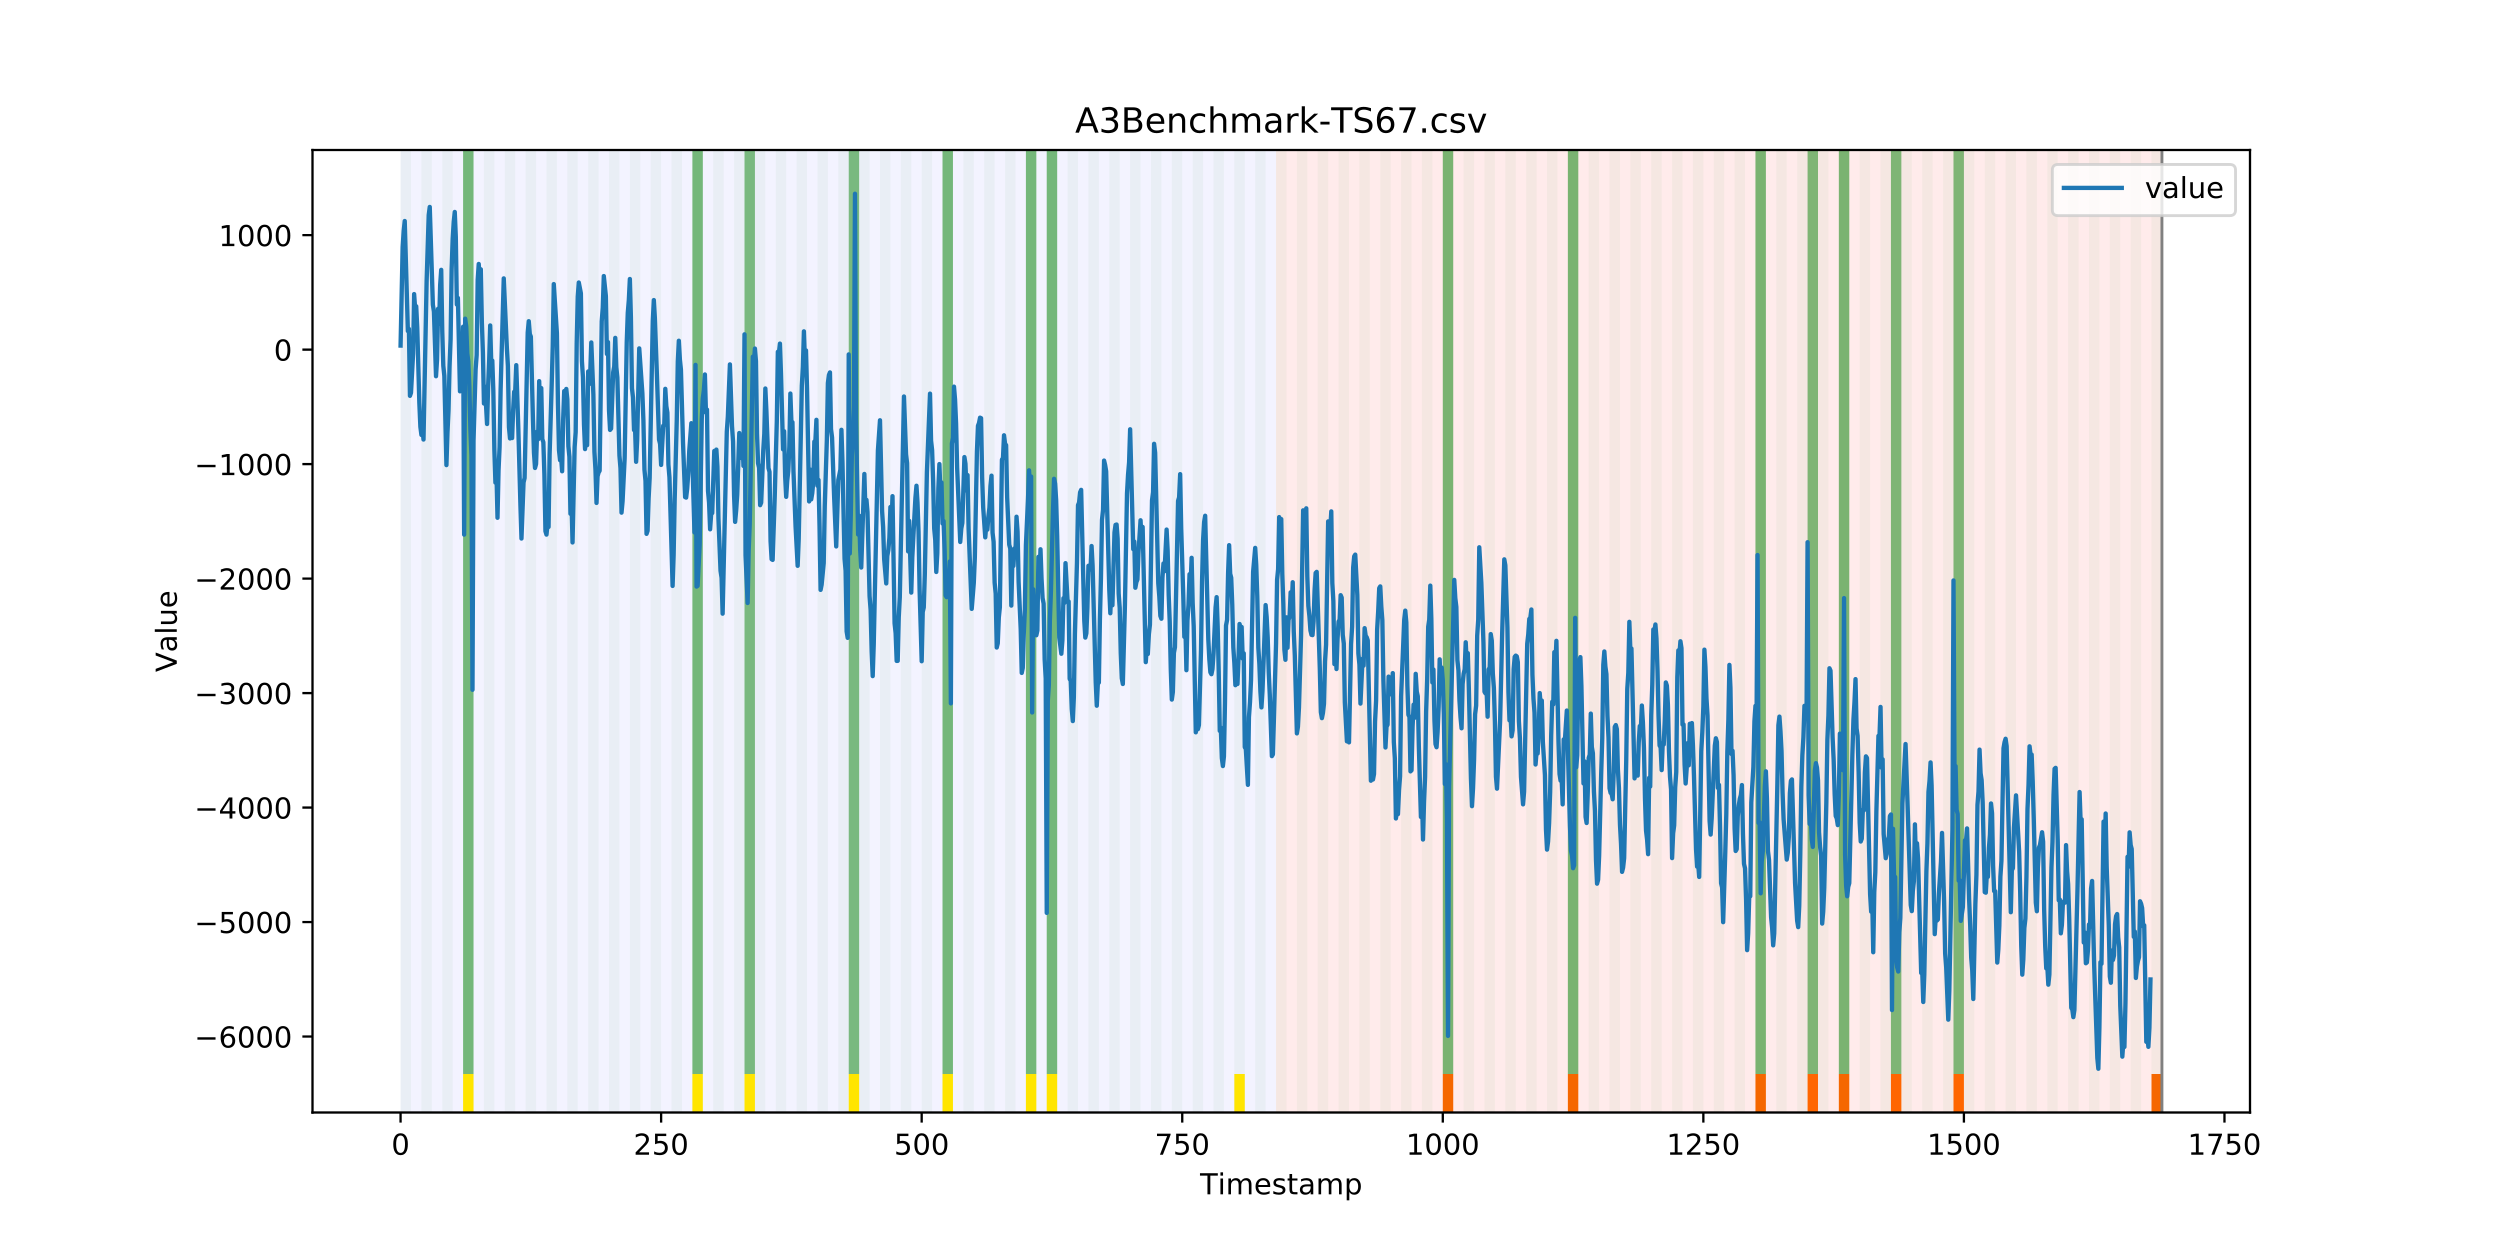 <?xml version="1.0" encoding="utf-8" standalone="no"?>
<!DOCTYPE svg PUBLIC "-//W3C//DTD SVG 1.1//EN"
  "http://www.w3.org/Graphics/SVG/1.1/DTD/svg11.dtd">
<!-- Created with matplotlib (https://matplotlib.org/) -->
<svg height="432pt" version="1.1" viewBox="0 0 864 432" width="864pt" xmlns="http://www.w3.org/2000/svg" xmlns:xlink="http://www.w3.org/1999/xlink">
 <defs>
  <style type="text/css">
*{stroke-linecap:butt;stroke-linejoin:round;}
  </style>
 </defs>
 <g id="figure_1">
  <g id="patch_1">
   <path d="M 0 432 
L 864 432 
L 864 0 
L 0 0 
z
" style="fill:#ffffff;"/>
  </g>
  <g id="axes_1">
   <g id="patch_2">
    <path d="M 108 384.48 
L 777.6 384.48 
L 777.6 51.84 
L 108 51.84 
z
" style="fill:#ffffff;"/>
   </g>
   <g id="patch_3">
    <path clip-path="url(#p7065243627)" d="M 138.436 384.48 
L 138.436 51.84 
L 440.999 51.84 
L 440.999 384.48 
z
" style="fill:#0000ff;opacity:0.05;"/>
   </g>
   <g id="patch_4">
    <path clip-path="url(#p7065243627)" d="M 440.999 384.48 
L 440.999 51.84 
L 747.164 51.84 
L 747.164 384.48 
z
" style="fill:#ff0000;opacity:0.08;"/>
   </g>
   <g id="patch_5">
    <path clip-path="url(#p7065243627)" d="M 138.436 384.48 
L 138.436 51.84 
L 142.038 51.84 
L 142.038 384.48 
z
" style="fill:#008000;opacity:0.04;"/>
   </g>
   <g id="patch_6">
    <path clip-path="url(#p7065243627)" d="M 145.64 384.48 
L 145.64 51.84 
L 149.242 51.84 
L 149.242 384.48 
z
" style="fill:#008000;opacity:0.04;"/>
   </g>
   <g id="patch_7">
    <path clip-path="url(#p7065243627)" d="M 152.844 384.48 
L 152.844 51.84 
L 156.446 51.84 
L 156.446 384.48 
z
" style="fill:#008000;opacity:0.04;"/>
   </g>
   <g id="patch_8">
    <path clip-path="url(#p7065243627)" d="M 160.048 384.48 
L 160.048 51.84 
L 163.65 51.84 
L 163.65 384.48 
z
" style="fill:#008000;opacity:0.04;"/>
   </g>
   <g id="patch_9">
    <path clip-path="url(#p7065243627)" d="M 160.048 371.174 
L 160.048 51.84 
L 163.65 51.84 
L 163.65 371.174 
z
" style="fill:#008000;opacity:0.5;"/>
   </g>
   <g id="patch_10">
    <path clip-path="url(#p7065243627)" d="M 160.048 384.48 
L 160.048 371.174 
L 163.65 371.174 
L 163.65 384.48 
z
" style="fill:#ffe500;"/>
   </g>
   <g id="patch_11">
    <path clip-path="url(#p7065243627)" d="M 167.252 384.48 
L 167.252 51.84 
L 170.854 51.84 
L 170.854 384.48 
z
" style="fill:#008000;opacity:0.04;"/>
   </g>
   <g id="patch_12">
    <path clip-path="url(#p7065243627)" d="M 174.456 384.48 
L 174.456 51.84 
L 178.058 51.84 
L 178.058 384.48 
z
" style="fill:#008000;opacity:0.04;"/>
   </g>
   <g id="patch_13">
    <path clip-path="url(#p7065243627)" d="M 181.66 384.48 
L 181.66 51.84 
L 185.262 51.84 
L 185.262 384.48 
z
" style="fill:#008000;opacity:0.04;"/>
   </g>
   <g id="patch_14">
    <path clip-path="url(#p7065243627)" d="M 188.863 384.48 
L 188.863 51.84 
L 192.465 51.84 
L 192.465 384.48 
z
" style="fill:#008000;opacity:0.04;"/>
   </g>
   <g id="patch_15">
    <path clip-path="url(#p7065243627)" d="M 196.067 384.48 
L 196.067 51.84 
L 199.669 51.84 
L 199.669 384.48 
z
" style="fill:#008000;opacity:0.04;"/>
   </g>
   <g id="patch_16">
    <path clip-path="url(#p7065243627)" d="M 498.63 384.48 
L 498.63 371.174 
L 502.232 371.174 
L 502.232 384.48 
z
" style="fill:#ff6600;"/>
   </g>
   <g id="patch_17">
    <path clip-path="url(#p7065243627)" d="M 203.271 384.48 
L 203.271 51.84 
L 206.873 51.84 
L 206.873 384.48 
z
" style="fill:#008000;opacity:0.04;"/>
   </g>
   <g id="patch_18">
    <path clip-path="url(#p7065243627)" d="M 210.475 384.48 
L 210.475 51.84 
L 214.077 51.84 
L 214.077 384.48 
z
" style="fill:#008000;opacity:0.04;"/>
   </g>
   <g id="patch_19">
    <path clip-path="url(#p7065243627)" d="M 217.679 384.48 
L 217.679 51.84 
L 221.281 51.84 
L 221.281 384.48 
z
" style="fill:#008000;opacity:0.04;"/>
   </g>
   <g id="patch_20">
    <path clip-path="url(#p7065243627)" d="M 224.883 384.48 
L 224.883 51.84 
L 228.485 51.84 
L 228.485 384.48 
z
" style="fill:#008000;opacity:0.04;"/>
   </g>
   <g id="patch_21">
    <path clip-path="url(#p7065243627)" d="M 232.087 384.48 
L 232.087 51.84 
L 235.689 51.84 
L 235.689 384.48 
z
" style="fill:#008000;opacity:0.04;"/>
   </g>
   <g id="patch_22">
    <path clip-path="url(#p7065243627)" d="M 239.291 384.48 
L 239.291 51.84 
L 242.893 51.84 
L 242.893 384.48 
z
" style="fill:#008000;opacity:0.04;"/>
   </g>
   <g id="patch_23">
    <path clip-path="url(#p7065243627)" d="M 239.291 371.174 
L 239.291 51.84 
L 242.893 51.84 
L 242.893 371.174 
z
" style="fill:#008000;opacity:0.5;"/>
   </g>
   <g id="patch_24">
    <path clip-path="url(#p7065243627)" d="M 239.291 384.48 
L 239.291 371.174 
L 242.893 371.174 
L 242.893 384.48 
z
" style="fill:#ffe500;"/>
   </g>
   <g id="patch_25">
    <path clip-path="url(#p7065243627)" d="M 541.853 384.48 
L 541.853 371.174 
L 545.455 371.174 
L 545.455 384.48 
z
" style="fill:#ff6600;"/>
   </g>
   <g id="patch_26">
    <path clip-path="url(#p7065243627)" d="M 246.494 384.48 
L 246.494 51.84 
L 250.096 51.84 
L 250.096 384.48 
z
" style="fill:#008000;opacity:0.04;"/>
   </g>
   <g id="patch_27">
    <path clip-path="url(#p7065243627)" d="M 253.698 384.48 
L 253.698 51.84 
L 257.3 51.84 
L 257.3 384.48 
z
" style="fill:#008000;opacity:0.04;"/>
   </g>
   <g id="patch_28">
    <path clip-path="url(#p7065243627)" d="M 257.3 371.174 
L 257.3 51.84 
L 260.902 51.84 
L 260.902 371.174 
z
" style="fill:#008000;opacity:0.5;"/>
   </g>
   <g id="patch_29">
    <path clip-path="url(#p7065243627)" d="M 257.3 384.48 
L 257.3 371.174 
L 260.902 371.174 
L 260.902 384.48 
z
" style="fill:#ffe500;"/>
   </g>
   <g id="patch_30">
    <path clip-path="url(#p7065243627)" d="M 260.902 384.48 
L 260.902 51.84 
L 264.504 51.84 
L 264.504 384.48 
z
" style="fill:#008000;opacity:0.04;"/>
   </g>
   <g id="patch_31">
    <path clip-path="url(#p7065243627)" d="M 268.106 384.48 
L 268.106 51.84 
L 271.708 51.84 
L 271.708 384.48 
z
" style="fill:#008000;opacity:0.04;"/>
   </g>
   <g id="patch_32">
    <path clip-path="url(#p7065243627)" d="M 275.31 384.48 
L 275.31 51.84 
L 278.912 51.84 
L 278.912 384.48 
z
" style="fill:#008000;opacity:0.04;"/>
   </g>
   <g id="patch_33">
    <path clip-path="url(#p7065243627)" d="M 282.514 384.48 
L 282.514 51.84 
L 286.116 51.84 
L 286.116 384.48 
z
" style="fill:#008000;opacity:0.04;"/>
   </g>
   <g id="patch_34">
    <path clip-path="url(#p7065243627)" d="M 289.718 384.48 
L 289.718 51.84 
L 293.32 51.84 
L 293.32 384.48 
z
" style="fill:#008000;opacity:0.04;"/>
   </g>
   <g id="patch_35">
    <path clip-path="url(#p7065243627)" d="M 293.32 371.174 
L 293.32 51.84 
L 296.922 51.84 
L 296.922 371.174 
z
" style="fill:#008000;opacity:0.5;"/>
   </g>
   <g id="patch_36">
    <path clip-path="url(#p7065243627)" d="M 293.32 384.48 
L 293.32 371.174 
L 296.922 371.174 
L 296.922 384.48 
z
" style="fill:#ffe500;"/>
   </g>
   <g id="patch_37">
    <path clip-path="url(#p7065243627)" d="M 296.922 384.48 
L 296.922 51.84 
L 300.524 51.84 
L 300.524 384.48 
z
" style="fill:#008000;opacity:0.04;"/>
   </g>
   <g id="patch_38">
    <path clip-path="url(#p7065243627)" d="M 304.125 384.48 
L 304.125 51.84 
L 307.727 51.84 
L 307.727 384.48 
z
" style="fill:#008000;opacity:0.04;"/>
   </g>
   <g id="patch_39">
    <path clip-path="url(#p7065243627)" d="M 606.688 384.48 
L 606.688 371.174 
L 610.29 371.174 
L 610.29 384.48 
z
" style="fill:#ff6600;"/>
   </g>
   <g id="patch_40">
    <path clip-path="url(#p7065243627)" d="M 311.329 384.48 
L 311.329 51.84 
L 314.931 51.84 
L 314.931 384.48 
z
" style="fill:#008000;opacity:0.04;"/>
   </g>
   <g id="patch_41">
    <path clip-path="url(#p7065243627)" d="M 318.533 384.48 
L 318.533 51.84 
L 322.135 51.84 
L 322.135 384.48 
z
" style="fill:#008000;opacity:0.04;"/>
   </g>
   <g id="patch_42">
    <path clip-path="url(#p7065243627)" d="M 624.698 384.48 
L 624.698 371.174 
L 628.3 371.174 
L 628.3 384.48 
z
" style="fill:#ff6600;"/>
   </g>
   <g id="patch_43">
    <path clip-path="url(#p7065243627)" d="M 325.737 384.48 
L 325.737 51.84 
L 329.339 51.84 
L 329.339 384.48 
z
" style="fill:#008000;opacity:0.04;"/>
   </g>
   <g id="patch_44">
    <path clip-path="url(#p7065243627)" d="M 325.737 371.174 
L 325.737 51.84 
L 329.339 51.84 
L 329.339 371.174 
z
" style="fill:#008000;opacity:0.5;"/>
   </g>
   <g id="patch_45">
    <path clip-path="url(#p7065243627)" d="M 325.737 384.48 
L 325.737 371.174 
L 329.339 371.174 
L 329.339 384.48 
z
" style="fill:#ffe500;"/>
   </g>
   <g id="patch_46">
    <path clip-path="url(#p7065243627)" d="M 332.941 384.48 
L 332.941 51.84 
L 336.543 51.84 
L 336.543 384.48 
z
" style="fill:#008000;opacity:0.04;"/>
   </g>
   <g id="patch_47">
    <path clip-path="url(#p7065243627)" d="M 635.504 384.48 
L 635.504 371.174 
L 639.106 371.174 
L 639.106 384.48 
z
" style="fill:#ff6600;"/>
   </g>
   <g id="patch_48">
    <path clip-path="url(#p7065243627)" d="M 340.145 384.48 
L 340.145 51.84 
L 343.747 51.84 
L 343.747 384.48 
z
" style="fill:#008000;opacity:0.04;"/>
   </g>
   <g id="patch_49">
    <path clip-path="url(#p7065243627)" d="M 347.349 384.48 
L 347.349 51.84 
L 350.951 51.84 
L 350.951 384.48 
z
" style="fill:#008000;opacity:0.04;"/>
   </g>
   <g id="patch_50">
    <path clip-path="url(#p7065243627)" d="M 653.513 384.48 
L 653.513 371.174 
L 657.115 371.174 
L 657.115 384.48 
z
" style="fill:#ff6600;"/>
   </g>
   <g id="patch_51">
    <path clip-path="url(#p7065243627)" d="M 354.553 384.48 
L 354.553 51.84 
L 358.154 51.84 
L 358.154 384.48 
z
" style="fill:#008000;opacity:0.04;"/>
   </g>
   <g id="patch_52">
    <path clip-path="url(#p7065243627)" d="M 354.553 371.174 
L 354.553 51.84 
L 358.154 51.84 
L 358.154 371.174 
z
" style="fill:#008000;opacity:0.5;"/>
   </g>
   <g id="patch_53">
    <path clip-path="url(#p7065243627)" d="M 354.553 384.48 
L 354.553 371.174 
L 358.154 371.174 
L 358.154 384.48 
z
" style="fill:#ffe500;"/>
   </g>
   <g id="patch_54">
    <path clip-path="url(#p7065243627)" d="M 361.756 384.48 
L 361.756 51.84 
L 365.358 51.84 
L 365.358 384.48 
z
" style="fill:#008000;opacity:0.04;"/>
   </g>
   <g id="patch_55">
    <path clip-path="url(#p7065243627)" d="M 361.756 371.174 
L 361.756 51.84 
L 365.358 51.84 
L 365.358 371.174 
z
" style="fill:#008000;opacity:0.5;"/>
   </g>
   <g id="patch_56">
    <path clip-path="url(#p7065243627)" d="M 361.756 384.48 
L 361.756 371.174 
L 365.358 371.174 
L 365.358 384.48 
z
" style="fill:#ffe500;"/>
   </g>
   <g id="patch_57">
    <path clip-path="url(#p7065243627)" d="M 368.96 384.48 
L 368.96 51.84 
L 372.562 51.84 
L 372.562 384.48 
z
" style="fill:#008000;opacity:0.04;"/>
   </g>
   <g id="patch_58">
    <path clip-path="url(#p7065243627)" d="M 675.125 384.48 
L 675.125 371.174 
L 678.727 371.174 
L 678.727 384.48 
z
" style="fill:#ff6600;"/>
   </g>
   <g id="patch_59">
    <path clip-path="url(#p7065243627)" d="M 376.164 384.48 
L 376.164 51.84 
L 379.766 51.84 
L 379.766 384.48 
z
" style="fill:#008000;opacity:0.04;"/>
   </g>
   <g id="patch_60">
    <path clip-path="url(#p7065243627)" d="M 383.368 384.48 
L 383.368 51.84 
L 386.97 51.84 
L 386.97 384.48 
z
" style="fill:#008000;opacity:0.04;"/>
   </g>
   <g id="patch_61">
    <path clip-path="url(#p7065243627)" d="M 390.572 384.48 
L 390.572 51.84 
L 394.174 51.84 
L 394.174 384.48 
z
" style="fill:#008000;opacity:0.04;"/>
   </g>
   <g id="patch_62">
    <path clip-path="url(#p7065243627)" d="M 397.776 384.48 
L 397.776 51.84 
L 401.378 51.84 
L 401.378 384.48 
z
" style="fill:#008000;opacity:0.04;"/>
   </g>
   <g id="patch_63">
    <path clip-path="url(#p7065243627)" d="M 404.98 384.48 
L 404.98 51.84 
L 408.582 51.84 
L 408.582 384.48 
z
" style="fill:#008000;opacity:0.04;"/>
   </g>
   <g id="patch_64">
    <path clip-path="url(#p7065243627)" d="M 412.184 384.48 
L 412.184 51.84 
L 415.785 51.84 
L 415.785 384.48 
z
" style="fill:#008000;opacity:0.04;"/>
   </g>
   <g id="patch_65">
    <path clip-path="url(#p7065243627)" d="M 419.387 384.48 
L 419.387 51.84 
L 422.989 51.84 
L 422.989 384.48 
z
" style="fill:#008000;opacity:0.04;"/>
   </g>
   <g id="patch_66">
    <path clip-path="url(#p7065243627)" d="M 426.591 384.48 
L 426.591 51.84 
L 430.193 51.84 
L 430.193 384.48 
z
" style="fill:#008000;opacity:0.04;"/>
   </g>
   <g id="patch_67">
    <path clip-path="url(#p7065243627)" d="M 426.591 384.48 
L 426.591 371.174 
L 430.193 371.174 
L 430.193 384.48 
z
" style="fill:#ffe500;"/>
   </g>
   <g id="patch_68">
    <path clip-path="url(#p7065243627)" d="M 433.795 384.48 
L 433.795 51.84 
L 437.397 51.84 
L 437.397 384.48 
z
" style="fill:#008000;opacity:0.04;"/>
   </g>
   <g id="patch_69">
    <path clip-path="url(#p7065243627)" d="M 440.999 384.48 
L 440.999 51.84 
L 444.601 51.84 
L 444.601 384.48 
z
" style="fill:#008000;opacity:0.04;"/>
   </g>
   <g id="patch_70">
    <path clip-path="url(#p7065243627)" d="M 743.562 384.48 
L 743.562 371.174 
L 747.164 371.174 
L 747.164 384.48 
z
" style="fill:#ff6600;"/>
   </g>
   <g id="patch_71">
    <path clip-path="url(#p7065243627)" d="M 448.203 384.48 
L 448.203 51.84 
L 451.805 51.84 
L 451.805 384.48 
z
" style="fill:#008000;opacity:0.04;"/>
   </g>
   <g id="patch_72">
    <path clip-path="url(#p7065243627)" d="M 455.407 384.48 
L 455.407 51.84 
L 459.009 51.84 
L 459.009 384.48 
z
" style="fill:#008000;opacity:0.04;"/>
   </g>
   <g id="patch_73">
    <path clip-path="url(#p7065243627)" d="M 462.611 384.48 
L 462.611 51.84 
L 466.213 51.84 
L 466.213 384.48 
z
" style="fill:#008000;opacity:0.04;"/>
   </g>
   <g id="patch_74">
    <path clip-path="url(#p7065243627)" d="M 469.815 384.48 
L 469.815 51.84 
L 473.416 51.84 
L 473.416 384.48 
z
" style="fill:#008000;opacity:0.04;"/>
   </g>
   <g id="patch_75">
    <path clip-path="url(#p7065243627)" d="M 477.018 384.48 
L 477.018 51.84 
L 480.62 51.84 
L 480.62 384.48 
z
" style="fill:#008000;opacity:0.04;"/>
   </g>
   <g id="patch_76">
    <path clip-path="url(#p7065243627)" d="M 484.222 384.48 
L 484.222 51.84 
L 487.824 51.84 
L 487.824 384.48 
z
" style="fill:#008000;opacity:0.04;"/>
   </g>
   <g id="patch_77">
    <path clip-path="url(#p7065243627)" d="M 491.426 384.48 
L 491.426 51.84 
L 495.028 51.84 
L 495.028 384.48 
z
" style="fill:#008000;opacity:0.04;"/>
   </g>
   <g id="patch_78">
    <path clip-path="url(#p7065243627)" d="M 498.63 384.48 
L 498.63 51.84 
L 502.232 51.84 
L 502.232 384.48 
z
" style="fill:#008000;opacity:0.04;"/>
   </g>
   <g id="patch_79">
    <path clip-path="url(#p7065243627)" d="M 498.63 371.174 
L 498.63 51.84 
L 502.232 51.84 
L 502.232 371.174 
z
" style="fill:#008000;opacity:0.5;"/>
   </g>
   <g id="patch_80">
    <path clip-path="url(#p7065243627)" d="M 505.834 384.48 
L 505.834 51.84 
L 509.436 51.84 
L 509.436 384.48 
z
" style="fill:#008000;opacity:0.04;"/>
   </g>
   <g id="patch_81">
    <path clip-path="url(#p7065243627)" d="M 513.038 384.48 
L 513.038 51.84 
L 516.64 51.84 
L 516.64 384.48 
z
" style="fill:#008000;opacity:0.04;"/>
   </g>
   <g id="patch_82">
    <path clip-path="url(#p7065243627)" d="M 520.242 384.48 
L 520.242 51.84 
L 523.844 51.84 
L 523.844 384.48 
z
" style="fill:#008000;opacity:0.04;"/>
   </g>
   <g id="patch_83">
    <path clip-path="url(#p7065243627)" d="M 527.446 384.48 
L 527.446 51.84 
L 531.047 51.84 
L 531.047 384.48 
z
" style="fill:#008000;opacity:0.04;"/>
   </g>
   <g id="patch_84">
    <path clip-path="url(#p7065243627)" d="M 534.649 384.48 
L 534.649 51.84 
L 538.251 51.84 
L 538.251 384.48 
z
" style="fill:#008000;opacity:0.04;"/>
   </g>
   <g id="patch_85">
    <path clip-path="url(#p7065243627)" d="M 541.853 384.48 
L 541.853 51.84 
L 545.455 51.84 
L 545.455 384.48 
z
" style="fill:#008000;opacity:0.04;"/>
   </g>
   <g id="patch_86">
    <path clip-path="url(#p7065243627)" d="M 541.853 371.174 
L 541.853 51.84 
L 545.455 51.84 
L 545.455 371.174 
z
" style="fill:#008000;opacity:0.5;"/>
   </g>
   <g id="patch_87">
    <path clip-path="url(#p7065243627)" d="M 549.057 384.48 
L 549.057 51.84 
L 552.659 51.84 
L 552.659 384.48 
z
" style="fill:#008000;opacity:0.04;"/>
   </g>
   <g id="patch_88">
    <path clip-path="url(#p7065243627)" d="M 556.261 384.48 
L 556.261 51.84 
L 559.863 51.84 
L 559.863 384.48 
z
" style="fill:#008000;opacity:0.04;"/>
   </g>
   <g id="patch_89">
    <path clip-path="url(#p7065243627)" d="M 563.465 384.48 
L 563.465 51.84 
L 567.067 51.84 
L 567.067 384.48 
z
" style="fill:#008000;opacity:0.04;"/>
   </g>
   <g id="patch_90">
    <path clip-path="url(#p7065243627)" d="M 570.669 384.48 
L 570.669 51.84 
L 574.271 51.84 
L 574.271 384.48 
z
" style="fill:#008000;opacity:0.04;"/>
   </g>
   <g id="patch_91">
    <path clip-path="url(#p7065243627)" d="M 577.873 384.48 
L 577.873 51.84 
L 581.475 51.84 
L 581.475 384.48 
z
" style="fill:#008000;opacity:0.04;"/>
   </g>
   <g id="patch_92">
    <path clip-path="url(#p7065243627)" d="M 585.076 384.48 
L 585.076 51.84 
L 588.678 51.84 
L 588.678 384.48 
z
" style="fill:#008000;opacity:0.04;"/>
   </g>
   <g id="patch_93">
    <path clip-path="url(#p7065243627)" d="M 592.28 384.48 
L 592.28 51.84 
L 595.882 51.84 
L 595.882 384.48 
z
" style="fill:#008000;opacity:0.04;"/>
   </g>
   <g id="patch_94">
    <path clip-path="url(#p7065243627)" d="M 599.484 384.48 
L 599.484 51.84 
L 603.086 51.84 
L 603.086 384.48 
z
" style="fill:#008000;opacity:0.04;"/>
   </g>
   <g id="patch_95">
    <path clip-path="url(#p7065243627)" d="M 606.688 384.48 
L 606.688 51.84 
L 610.29 51.84 
L 610.29 384.48 
z
" style="fill:#008000;opacity:0.04;"/>
   </g>
   <g id="patch_96">
    <path clip-path="url(#p7065243627)" d="M 606.688 371.174 
L 606.688 51.84 
L 610.29 51.84 
L 610.29 371.174 
z
" style="fill:#008000;opacity:0.5;"/>
   </g>
   <g id="patch_97">
    <path clip-path="url(#p7065243627)" d="M 613.892 384.48 
L 613.892 51.84 
L 617.494 51.84 
L 617.494 384.48 
z
" style="fill:#008000;opacity:0.04;"/>
   </g>
   <g id="patch_98">
    <path clip-path="url(#p7065243627)" d="M 621.096 384.48 
L 621.096 51.84 
L 624.698 51.84 
L 624.698 384.48 
z
" style="fill:#008000;opacity:0.04;"/>
   </g>
   <g id="patch_99">
    <path clip-path="url(#p7065243627)" d="M 624.698 371.174 
L 624.698 51.84 
L 628.3 51.84 
L 628.3 371.174 
z
" style="fill:#008000;opacity:0.5;"/>
   </g>
   <g id="patch_100">
    <path clip-path="url(#p7065243627)" d="M 628.3 384.48 
L 628.3 51.84 
L 631.902 51.84 
L 631.902 384.48 
z
" style="fill:#008000;opacity:0.04;"/>
   </g>
   <g id="patch_101">
    <path clip-path="url(#p7065243627)" d="M 635.504 384.48 
L 635.504 51.84 
L 639.106 51.84 
L 639.106 384.48 
z
" style="fill:#008000;opacity:0.04;"/>
   </g>
   <g id="patch_102">
    <path clip-path="url(#p7065243627)" d="M 635.504 371.174 
L 635.504 51.84 
L 639.106 51.84 
L 639.106 371.174 
z
" style="fill:#008000;opacity:0.5;"/>
   </g>
   <g id="patch_103">
    <path clip-path="url(#p7065243627)" d="M 642.707 384.48 
L 642.707 51.84 
L 646.309 51.84 
L 646.309 384.48 
z
" style="fill:#008000;opacity:0.04;"/>
   </g>
   <g id="patch_104">
    <path clip-path="url(#p7065243627)" d="M 649.911 384.48 
L 649.911 51.84 
L 653.513 51.84 
L 653.513 384.48 
z
" style="fill:#008000;opacity:0.04;"/>
   </g>
   <g id="patch_105">
    <path clip-path="url(#p7065243627)" d="M 653.513 371.174 
L 653.513 51.84 
L 657.115 51.84 
L 657.115 371.174 
z
" style="fill:#008000;opacity:0.5;"/>
   </g>
   <g id="patch_106">
    <path clip-path="url(#p7065243627)" d="M 657.115 384.48 
L 657.115 51.84 
L 660.717 51.84 
L 660.717 384.48 
z
" style="fill:#008000;opacity:0.04;"/>
   </g>
   <g id="patch_107">
    <path clip-path="url(#p7065243627)" d="M 664.319 384.48 
L 664.319 51.84 
L 667.921 51.84 
L 667.921 384.48 
z
" style="fill:#008000;opacity:0.04;"/>
   </g>
   <g id="patch_108">
    <path clip-path="url(#p7065243627)" d="M 671.523 384.48 
L 671.523 51.84 
L 675.125 51.84 
L 675.125 384.48 
z
" style="fill:#008000;opacity:0.04;"/>
   </g>
   <g id="patch_109">
    <path clip-path="url(#p7065243627)" d="M 675.125 371.174 
L 675.125 51.84 
L 678.727 51.84 
L 678.727 371.174 
z
" style="fill:#008000;opacity:0.5;"/>
   </g>
   <g id="patch_110">
    <path clip-path="url(#p7065243627)" d="M 678.727 384.48 
L 678.727 51.84 
L 682.329 51.84 
L 682.329 384.48 
z
" style="fill:#008000;opacity:0.04;"/>
   </g>
   <g id="patch_111">
    <path clip-path="url(#p7065243627)" d="M 685.931 384.48 
L 685.931 51.84 
L 689.533 51.84 
L 689.533 384.48 
z
" style="fill:#008000;opacity:0.04;"/>
   </g>
   <g id="patch_112">
    <path clip-path="url(#p7065243627)" d="M 693.135 384.48 
L 693.135 51.84 
L 696.737 51.84 
L 696.737 384.48 
z
" style="fill:#008000;opacity:0.04;"/>
   </g>
   <g id="patch_113">
    <path clip-path="url(#p7065243627)" d="M 700.338 384.48 
L 700.338 51.84 
L 703.94 51.84 
L 703.94 384.48 
z
" style="fill:#008000;opacity:0.04;"/>
   </g>
   <g id="patch_114">
    <path clip-path="url(#p7065243627)" d="M 707.542 384.48 
L 707.542 51.84 
L 711.144 51.84 
L 711.144 384.48 
z
" style="fill:#008000;opacity:0.04;"/>
   </g>
   <g id="patch_115">
    <path clip-path="url(#p7065243627)" d="M 714.746 384.48 
L 714.746 51.84 
L 718.348 51.84 
L 718.348 384.48 
z
" style="fill:#008000;opacity:0.04;"/>
   </g>
   <g id="patch_116">
    <path clip-path="url(#p7065243627)" d="M 721.95 384.48 
L 721.95 51.84 
L 725.552 51.84 
L 725.552 384.48 
z
" style="fill:#008000;opacity:0.04;"/>
   </g>
   <g id="patch_117">
    <path clip-path="url(#p7065243627)" d="M 729.154 384.48 
L 729.154 51.84 
L 732.756 51.84 
L 732.756 384.48 
z
" style="fill:#008000;opacity:0.04;"/>
   </g>
   <g id="patch_118">
    <path clip-path="url(#p7065243627)" d="M 736.358 384.48 
L 736.358 51.84 
L 739.96 51.84 
L 739.96 384.48 
z
" style="fill:#008000;opacity:0.04;"/>
   </g>
   <g id="patch_119">
    <path clip-path="url(#p7065243627)" d="M 743.562 384.48 
L 743.562 51.84 
L 747.164 51.84 
L 747.164 384.48 
z
" style="fill:#008000;opacity:0.04;"/>
   </g>
   <g id="matplotlib.axis_1">
    <g id="xtick_1">
     <g id="line2d_1">
      <defs>
       <path d="M 0 0 
L 0 3.5 
" id="m487c6b2e4d" style="stroke:#000000;stroke-width:0.8;"/>
      </defs>
      <g>
       <use style="stroke:#000000;stroke-width:0.8;" x="138.436" xlink:href="#m487c6b2e4d" y="384.48"/>
      </g>
     </g>
     <g id="text_1">
      <!-- 0 -->
      <defs>
       <path d="M 31.781 66.406 
Q 24.172 66.406 20.328 58.906 
Q 16.5 51.422 16.5 36.375 
Q 16.5 21.391 20.328 13.891 
Q 24.172 6.391 31.781 6.391 
Q 39.453 6.391 43.281 13.891 
Q 47.125 21.391 47.125 36.375 
Q 47.125 51.422 43.281 58.906 
Q 39.453 66.406 31.781 66.406 
z
M 31.781 74.219 
Q 44.047 74.219 50.516 64.516 
Q 56.984 54.828 56.984 36.375 
Q 56.984 17.969 50.516 8.266 
Q 44.047 -1.422 31.781 -1.422 
Q 19.531 -1.422 13.062 8.266 
Q 6.594 17.969 6.594 36.375 
Q 6.594 54.828 13.062 64.516 
Q 19.531 74.219 31.781 74.219 
z
" id="DejaVuSans-48"/>
      </defs>
      <g transform="translate(135.255 399.078)scale(0.1 -0.1)">
       <use xlink:href="#DejaVuSans-48"/>
      </g>
     </g>
    </g>
    <g id="xtick_2">
     <g id="line2d_2">
      <g>
       <use style="stroke:#000000;stroke-width:0.8;" x="228.485" xlink:href="#m487c6b2e4d" y="384.48"/>
      </g>
     </g>
     <g id="text_2">
      <!-- 250 -->
      <defs>
       <path d="M 19.188 8.297 
L 53.609 8.297 
L 53.609 0 
L 7.328 0 
L 7.328 8.297 
Q 12.938 14.109 22.625 23.891 
Q 32.328 33.688 34.812 36.531 
Q 39.547 41.844 41.422 45.531 
Q 43.312 49.219 43.312 52.781 
Q 43.312 58.594 39.234 62.25 
Q 35.156 65.922 28.609 65.922 
Q 23.969 65.922 18.812 64.312 
Q 13.672 62.703 7.812 59.422 
L 7.812 69.391 
Q 13.766 71.781 18.938 73 
Q 24.125 74.219 28.422 74.219 
Q 39.75 74.219 46.484 68.547 
Q 53.219 62.891 53.219 53.422 
Q 53.219 48.922 51.531 44.891 
Q 49.859 40.875 45.406 35.406 
Q 44.188 33.984 37.641 27.219 
Q 31.109 20.453 19.188 8.297 
z
" id="DejaVuSans-50"/>
       <path d="M 10.797 72.906 
L 49.516 72.906 
L 49.516 64.594 
L 19.828 64.594 
L 19.828 46.734 
Q 21.969 47.469 24.109 47.828 
Q 26.266 48.188 28.422 48.188 
Q 40.625 48.188 47.75 41.5 
Q 54.891 34.812 54.891 23.391 
Q 54.891 11.625 47.562 5.094 
Q 40.234 -1.422 26.906 -1.422 
Q 22.312 -1.422 17.547 -0.641 
Q 12.797 0.141 7.719 1.703 
L 7.719 11.625 
Q 12.109 9.234 16.797 8.062 
Q 21.484 6.891 26.703 6.891 
Q 35.156 6.891 40.078 11.328 
Q 45.016 15.766 45.016 23.391 
Q 45.016 31 40.078 35.438 
Q 35.156 39.891 26.703 39.891 
Q 22.75 39.891 18.812 39.016 
Q 14.891 38.141 10.797 36.281 
z
" id="DejaVuSans-53"/>
      </defs>
      <g transform="translate(218.941 399.078)scale(0.1 -0.1)">
       <use xlink:href="#DejaVuSans-50"/>
       <use x="63.623" xlink:href="#DejaVuSans-53"/>
       <use x="127.246" xlink:href="#DejaVuSans-48"/>
      </g>
     </g>
    </g>
    <g id="xtick_3">
     <g id="line2d_3">
      <g>
       <use style="stroke:#000000;stroke-width:0.8;" x="318.533" xlink:href="#m487c6b2e4d" y="384.48"/>
      </g>
     </g>
     <g id="text_3">
      <!-- 500 -->
      <g transform="translate(308.989 399.078)scale(0.1 -0.1)">
       <use xlink:href="#DejaVuSans-53"/>
       <use x="63.623" xlink:href="#DejaVuSans-48"/>
       <use x="127.246" xlink:href="#DejaVuSans-48"/>
      </g>
     </g>
    </g>
    <g id="xtick_4">
     <g id="line2d_4">
      <g>
       <use style="stroke:#000000;stroke-width:0.8;" x="408.582" xlink:href="#m487c6b2e4d" y="384.48"/>
      </g>
     </g>
     <g id="text_4">
      <!-- 750 -->
      <defs>
       <path d="M 8.203 72.906 
L 55.078 72.906 
L 55.078 68.703 
L 28.609 0 
L 18.312 0 
L 43.219 64.594 
L 8.203 64.594 
z
" id="DejaVuSans-55"/>
      </defs>
      <g transform="translate(399.038 399.078)scale(0.1 -0.1)">
       <use xlink:href="#DejaVuSans-55"/>
       <use x="63.623" xlink:href="#DejaVuSans-53"/>
       <use x="127.246" xlink:href="#DejaVuSans-48"/>
      </g>
     </g>
    </g>
    <g id="xtick_5">
     <g id="line2d_5">
      <g>
       <use style="stroke:#000000;stroke-width:0.8;" x="498.63" xlink:href="#m487c6b2e4d" y="384.48"/>
      </g>
     </g>
     <g id="text_5">
      <!-- 1000 -->
      <defs>
       <path d="M 12.406 8.297 
L 28.516 8.297 
L 28.516 63.922 
L 10.984 60.406 
L 10.984 69.391 
L 28.422 72.906 
L 38.281 72.906 
L 38.281 8.297 
L 54.391 8.297 
L 54.391 0 
L 12.406 0 
z
" id="DejaVuSans-49"/>
      </defs>
      <g transform="translate(485.905 399.078)scale(0.1 -0.1)">
       <use xlink:href="#DejaVuSans-49"/>
       <use x="63.623" xlink:href="#DejaVuSans-48"/>
       <use x="127.246" xlink:href="#DejaVuSans-48"/>
       <use x="190.869" xlink:href="#DejaVuSans-48"/>
      </g>
     </g>
    </g>
    <g id="xtick_6">
     <g id="line2d_6">
      <g>
       <use style="stroke:#000000;stroke-width:0.8;" x="588.678" xlink:href="#m487c6b2e4d" y="384.48"/>
      </g>
     </g>
     <g id="text_6">
      <!-- 1250 -->
      <g transform="translate(575.953 399.078)scale(0.1 -0.1)">
       <use xlink:href="#DejaVuSans-49"/>
       <use x="63.623" xlink:href="#DejaVuSans-50"/>
       <use x="127.246" xlink:href="#DejaVuSans-53"/>
       <use x="190.869" xlink:href="#DejaVuSans-48"/>
      </g>
     </g>
    </g>
    <g id="xtick_7">
     <g id="line2d_7">
      <g>
       <use style="stroke:#000000;stroke-width:0.8;" x="678.727" xlink:href="#m487c6b2e4d" y="384.48"/>
      </g>
     </g>
     <g id="text_7">
      <!-- 1500 -->
      <g transform="translate(666.002 399.078)scale(0.1 -0.1)">
       <use xlink:href="#DejaVuSans-49"/>
       <use x="63.623" xlink:href="#DejaVuSans-53"/>
       <use x="127.246" xlink:href="#DejaVuSans-48"/>
       <use x="190.869" xlink:href="#DejaVuSans-48"/>
      </g>
     </g>
    </g>
    <g id="xtick_8">
     <g id="line2d_8">
      <g>
       <use style="stroke:#000000;stroke-width:0.8;" x="768.775" xlink:href="#m487c6b2e4d" y="384.48"/>
      </g>
     </g>
     <g id="text_8">
      <!-- 1750 -->
      <g transform="translate(756.05 399.078)scale(0.1 -0.1)">
       <use xlink:href="#DejaVuSans-49"/>
       <use x="63.623" xlink:href="#DejaVuSans-55"/>
       <use x="127.246" xlink:href="#DejaVuSans-53"/>
       <use x="190.869" xlink:href="#DejaVuSans-48"/>
      </g>
     </g>
    </g>
    <g id="text_9">
     <!-- Timestamp -->
     <defs>
      <path d="M -0.297 72.906 
L 61.375 72.906 
L 61.375 64.594 
L 35.5 64.594 
L 35.5 0 
L 25.594 0 
L 25.594 64.594 
L -0.297 64.594 
z
" id="DejaVuSans-84"/>
      <path d="M 9.422 54.688 
L 18.406 54.688 
L 18.406 0 
L 9.422 0 
z
M 9.422 75.984 
L 18.406 75.984 
L 18.406 64.594 
L 9.422 64.594 
z
" id="DejaVuSans-105"/>
      <path d="M 52 44.188 
Q 55.375 50.25 60.062 53.125 
Q 64.75 56 71.094 56 
Q 79.641 56 84.281 50.016 
Q 88.922 44.047 88.922 33.016 
L 88.922 0 
L 79.891 0 
L 79.891 32.719 
Q 79.891 40.578 77.094 44.375 
Q 74.312 48.188 68.609 48.188 
Q 61.625 48.188 57.562 43.547 
Q 53.516 38.922 53.516 30.906 
L 53.516 0 
L 44.484 0 
L 44.484 32.719 
Q 44.484 40.625 41.703 44.406 
Q 38.922 48.188 33.109 48.188 
Q 26.219 48.188 22.156 43.531 
Q 18.109 38.875 18.109 30.906 
L 18.109 0 
L 9.078 0 
L 9.078 54.688 
L 18.109 54.688 
L 18.109 46.188 
Q 21.188 51.219 25.484 53.609 
Q 29.781 56 35.688 56 
Q 41.656 56 45.828 52.969 
Q 50 49.953 52 44.188 
z
" id="DejaVuSans-109"/>
      <path d="M 56.203 29.594 
L 56.203 25.203 
L 14.891 25.203 
Q 15.484 15.922 20.484 11.062 
Q 25.484 6.203 34.422 6.203 
Q 39.594 6.203 44.453 7.469 
Q 49.312 8.734 54.109 11.281 
L 54.109 2.781 
Q 49.266 0.734 44.188 -0.344 
Q 39.109 -1.422 33.891 -1.422 
Q 20.797 -1.422 13.156 6.188 
Q 5.516 13.812 5.516 26.812 
Q 5.516 40.234 12.766 48.109 
Q 20.016 56 32.328 56 
Q 43.359 56 49.781 48.891 
Q 56.203 41.797 56.203 29.594 
z
M 47.219 32.234 
Q 47.125 39.594 43.094 43.984 
Q 39.062 48.391 32.422 48.391 
Q 24.906 48.391 20.391 44.141 
Q 15.875 39.891 15.188 32.172 
z
" id="DejaVuSans-101"/>
      <path d="M 44.281 53.078 
L 44.281 44.578 
Q 40.484 46.531 36.375 47.5 
Q 32.281 48.484 27.875 48.484 
Q 21.188 48.484 17.844 46.438 
Q 14.5 44.391 14.5 40.281 
Q 14.5 37.156 16.891 35.375 
Q 19.281 33.594 26.516 31.984 
L 29.594 31.297 
Q 39.156 29.25 43.188 25.516 
Q 47.219 21.781 47.219 15.094 
Q 47.219 7.469 41.188 3.016 
Q 35.156 -1.422 24.609 -1.422 
Q 20.219 -1.422 15.453 -0.562 
Q 10.688 0.297 5.422 2 
L 5.422 11.281 
Q 10.406 8.688 15.234 7.391 
Q 20.062 6.109 24.812 6.109 
Q 31.156 6.109 34.562 8.281 
Q 37.984 10.453 37.984 14.406 
Q 37.984 18.062 35.516 20.016 
Q 33.062 21.969 24.703 23.781 
L 21.578 24.516 
Q 13.234 26.266 9.516 29.906 
Q 5.812 33.547 5.812 39.891 
Q 5.812 47.609 11.281 51.797 
Q 16.75 56 26.812 56 
Q 31.781 56 36.172 55.266 
Q 40.578 54.547 44.281 53.078 
z
" id="DejaVuSans-115"/>
      <path d="M 18.312 70.219 
L 18.312 54.688 
L 36.812 54.688 
L 36.812 47.703 
L 18.312 47.703 
L 18.312 18.016 
Q 18.312 11.328 20.141 9.422 
Q 21.969 7.516 27.594 7.516 
L 36.812 7.516 
L 36.812 0 
L 27.594 0 
Q 17.188 0 13.234 3.875 
Q 9.281 7.766 9.281 18.016 
L 9.281 47.703 
L 2.688 47.703 
L 2.688 54.688 
L 9.281 54.688 
L 9.281 70.219 
z
" id="DejaVuSans-116"/>
      <path d="M 34.281 27.484 
Q 23.391 27.484 19.188 25 
Q 14.984 22.516 14.984 16.5 
Q 14.984 11.719 18.141 8.906 
Q 21.297 6.109 26.703 6.109 
Q 34.188 6.109 38.703 11.406 
Q 43.219 16.703 43.219 25.484 
L 43.219 27.484 
z
M 52.203 31.203 
L 52.203 0 
L 43.219 0 
L 43.219 8.297 
Q 40.141 3.328 35.547 0.953 
Q 30.953 -1.422 24.312 -1.422 
Q 15.922 -1.422 10.953 3.297 
Q 6 8.016 6 15.922 
Q 6 25.141 12.172 29.828 
Q 18.359 34.516 30.609 34.516 
L 43.219 34.516 
L 43.219 35.406 
Q 43.219 41.609 39.141 45 
Q 35.062 48.391 27.688 48.391 
Q 23 48.391 18.547 47.266 
Q 14.109 46.141 10.016 43.891 
L 10.016 52.203 
Q 14.938 54.109 19.578 55.047 
Q 24.219 56 28.609 56 
Q 40.484 56 46.344 49.844 
Q 52.203 43.703 52.203 31.203 
z
" id="DejaVuSans-97"/>
      <path d="M 18.109 8.203 
L 18.109 -20.797 
L 9.078 -20.797 
L 9.078 54.688 
L 18.109 54.688 
L 18.109 46.391 
Q 20.953 51.266 25.266 53.625 
Q 29.594 56 35.594 56 
Q 45.562 56 51.781 48.094 
Q 58.016 40.188 58.016 27.297 
Q 58.016 14.406 51.781 6.484 
Q 45.562 -1.422 35.594 -1.422 
Q 29.594 -1.422 25.266 0.953 
Q 20.953 3.328 18.109 8.203 
z
M 48.688 27.297 
Q 48.688 37.203 44.609 42.844 
Q 40.531 48.484 33.406 48.484 
Q 26.266 48.484 22.188 42.844 
Q 18.109 37.203 18.109 27.297 
Q 18.109 17.391 22.188 11.75 
Q 26.266 6.109 33.406 6.109 
Q 40.531 6.109 44.609 11.75 
Q 48.688 17.391 48.688 27.297 
z
" id="DejaVuSans-112"/>
     </defs>
     <g transform="translate(414.739 412.757)scale(0.1 -0.1)">
      <use xlink:href="#DejaVuSans-84"/>
      <use x="61.037" xlink:href="#DejaVuSans-105"/>
      <use x="88.82" xlink:href="#DejaVuSans-109"/>
      <use x="186.232" xlink:href="#DejaVuSans-101"/>
      <use x="247.756" xlink:href="#DejaVuSans-115"/>
      <use x="299.855" xlink:href="#DejaVuSans-116"/>
      <use x="339.064" xlink:href="#DejaVuSans-97"/>
      <use x="400.344" xlink:href="#DejaVuSans-109"/>
      <use x="497.756" xlink:href="#DejaVuSans-112"/>
     </g>
    </g>
   </g>
   <g id="matplotlib.axis_2">
    <g id="ytick_1">
     <g id="line2d_9">
      <defs>
       <path d="M 0 0 
L -3.5 0 
" id="m5c901b50db" style="stroke:#000000;stroke-width:0.8;"/>
      </defs>
      <g>
       <use style="stroke:#000000;stroke-width:0.8;" x="108" xlink:href="#m5c901b50db" y="358.229"/>
      </g>
     </g>
     <g id="text_10">
      <!-- −6000 -->
      <defs>
       <path d="M 10.594 35.5 
L 73.188 35.5 
L 73.188 27.203 
L 10.594 27.203 
z
" id="DejaVuSans-8722"/>
       <path d="M 33.016 40.375 
Q 26.375 40.375 22.484 35.828 
Q 18.609 31.297 18.609 23.391 
Q 18.609 15.531 22.484 10.953 
Q 26.375 6.391 33.016 6.391 
Q 39.656 6.391 43.531 10.953 
Q 47.406 15.531 47.406 23.391 
Q 47.406 31.297 43.531 35.828 
Q 39.656 40.375 33.016 40.375 
z
M 52.594 71.297 
L 52.594 62.312 
Q 48.875 64.062 45.094 64.984 
Q 41.312 65.922 37.594 65.922 
Q 27.828 65.922 22.672 59.328 
Q 17.531 52.734 16.797 39.406 
Q 19.672 43.656 24.016 45.922 
Q 28.375 48.188 33.594 48.188 
Q 44.578 48.188 50.953 41.516 
Q 57.328 34.859 57.328 23.391 
Q 57.328 12.156 50.688 5.359 
Q 44.047 -1.422 33.016 -1.422 
Q 20.359 -1.422 13.672 8.266 
Q 6.984 17.969 6.984 36.375 
Q 6.984 53.656 15.188 63.938 
Q 23.391 74.219 37.203 74.219 
Q 40.922 74.219 44.703 73.484 
Q 48.484 72.75 52.594 71.297 
z
" id="DejaVuSans-54"/>
      </defs>
      <g transform="translate(67.17 362.029)scale(0.1 -0.1)">
       <use xlink:href="#DejaVuSans-8722"/>
       <use x="83.789" xlink:href="#DejaVuSans-54"/>
       <use x="147.412" xlink:href="#DejaVuSans-48"/>
       <use x="211.035" xlink:href="#DejaVuSans-48"/>
       <use x="274.658" xlink:href="#DejaVuSans-48"/>
      </g>
     </g>
    </g>
    <g id="ytick_2">
     <g id="line2d_10">
      <g>
       <use style="stroke:#000000;stroke-width:0.8;" x="108" xlink:href="#m5c901b50db" y="318.663"/>
      </g>
     </g>
     <g id="text_11">
      <!-- −5000 -->
      <g transform="translate(67.17 322.462)scale(0.1 -0.1)">
       <use xlink:href="#DejaVuSans-8722"/>
       <use x="83.789" xlink:href="#DejaVuSans-53"/>
       <use x="147.412" xlink:href="#DejaVuSans-48"/>
       <use x="211.035" xlink:href="#DejaVuSans-48"/>
       <use x="274.658" xlink:href="#DejaVuSans-48"/>
      </g>
     </g>
    </g>
    <g id="ytick_3">
     <g id="line2d_11">
      <g>
       <use style="stroke:#000000;stroke-width:0.8;" x="108" xlink:href="#m5c901b50db" y="279.097"/>
      </g>
     </g>
     <g id="text_12">
      <!-- −4000 -->
      <defs>
       <path d="M 37.797 64.312 
L 12.891 25.391 
L 37.797 25.391 
z
M 35.203 72.906 
L 47.609 72.906 
L 47.609 25.391 
L 58.016 25.391 
L 58.016 17.188 
L 47.609 17.188 
L 47.609 0 
L 37.797 0 
L 37.797 17.188 
L 4.891 17.188 
L 4.891 26.703 
z
" id="DejaVuSans-52"/>
      </defs>
      <g transform="translate(67.17 282.896)scale(0.1 -0.1)">
       <use xlink:href="#DejaVuSans-8722"/>
       <use x="83.789" xlink:href="#DejaVuSans-52"/>
       <use x="147.412" xlink:href="#DejaVuSans-48"/>
       <use x="211.035" xlink:href="#DejaVuSans-48"/>
       <use x="274.658" xlink:href="#DejaVuSans-48"/>
      </g>
     </g>
    </g>
    <g id="ytick_4">
     <g id="line2d_12">
      <g>
       <use style="stroke:#000000;stroke-width:0.8;" x="108" xlink:href="#m5c901b50db" y="239.53"/>
      </g>
     </g>
     <g id="text_13">
      <!-- −3000 -->
      <defs>
       <path d="M 40.578 39.312 
Q 47.656 37.797 51.625 33 
Q 55.609 28.219 55.609 21.188 
Q 55.609 10.406 48.188 4.484 
Q 40.766 -1.422 27.094 -1.422 
Q 22.516 -1.422 17.656 -0.516 
Q 12.797 0.391 7.625 2.203 
L 7.625 11.719 
Q 11.719 9.328 16.594 8.109 
Q 21.484 6.891 26.812 6.891 
Q 36.078 6.891 40.938 10.547 
Q 45.797 14.203 45.797 21.188 
Q 45.797 27.641 41.281 31.266 
Q 36.766 34.906 28.719 34.906 
L 20.219 34.906 
L 20.219 43.016 
L 29.109 43.016 
Q 36.375 43.016 40.234 45.922 
Q 44.094 48.828 44.094 54.297 
Q 44.094 59.906 40.109 62.906 
Q 36.141 65.922 28.719 65.922 
Q 24.656 65.922 20.016 65.031 
Q 15.375 64.156 9.812 62.312 
L 9.812 71.094 
Q 15.438 72.656 20.344 73.438 
Q 25.25 74.219 29.594 74.219 
Q 40.828 74.219 47.359 69.109 
Q 53.906 64.016 53.906 55.328 
Q 53.906 49.266 50.438 45.094 
Q 46.969 40.922 40.578 39.312 
z
" id="DejaVuSans-51"/>
      </defs>
      <g transform="translate(67.17 243.33)scale(0.1 -0.1)">
       <use xlink:href="#DejaVuSans-8722"/>
       <use x="83.789" xlink:href="#DejaVuSans-51"/>
       <use x="147.412" xlink:href="#DejaVuSans-48"/>
       <use x="211.035" xlink:href="#DejaVuSans-48"/>
       <use x="274.658" xlink:href="#DejaVuSans-48"/>
      </g>
     </g>
    </g>
    <g id="ytick_5">
     <g id="line2d_13">
      <g>
       <use style="stroke:#000000;stroke-width:0.8;" x="108" xlink:href="#m5c901b50db" y="199.964"/>
      </g>
     </g>
     <g id="text_14">
      <!-- −2000 -->
      <g transform="translate(67.17 203.763)scale(0.1 -0.1)">
       <use xlink:href="#DejaVuSans-8722"/>
       <use x="83.789" xlink:href="#DejaVuSans-50"/>
       <use x="147.412" xlink:href="#DejaVuSans-48"/>
       <use x="211.035" xlink:href="#DejaVuSans-48"/>
       <use x="274.658" xlink:href="#DejaVuSans-48"/>
      </g>
     </g>
    </g>
    <g id="ytick_6">
     <g id="line2d_14">
      <g>
       <use style="stroke:#000000;stroke-width:0.8;" x="108" xlink:href="#m5c901b50db" y="160.398"/>
      </g>
     </g>
     <g id="text_15">
      <!-- −1000 -->
      <g transform="translate(67.17 164.197)scale(0.1 -0.1)">
       <use xlink:href="#DejaVuSans-8722"/>
       <use x="83.789" xlink:href="#DejaVuSans-49"/>
       <use x="147.412" xlink:href="#DejaVuSans-48"/>
       <use x="211.035" xlink:href="#DejaVuSans-48"/>
       <use x="274.658" xlink:href="#DejaVuSans-48"/>
      </g>
     </g>
    </g>
    <g id="ytick_7">
     <g id="line2d_15">
      <g>
       <use style="stroke:#000000;stroke-width:0.8;" x="108" xlink:href="#m5c901b50db" y="120.831"/>
      </g>
     </g>
     <g id="text_16">
      <!-- 0 -->
      <g transform="translate(94.638 124.63)scale(0.1 -0.1)">
       <use xlink:href="#DejaVuSans-48"/>
      </g>
     </g>
    </g>
    <g id="ytick_8">
     <g id="line2d_16">
      <g>
       <use style="stroke:#000000;stroke-width:0.8;" x="108" xlink:href="#m5c901b50db" y="81.265"/>
      </g>
     </g>
     <g id="text_17">
      <!-- 1000 -->
      <g transform="translate(75.55 85.064)scale(0.1 -0.1)">
       <use xlink:href="#DejaVuSans-49"/>
       <use x="63.623" xlink:href="#DejaVuSans-48"/>
       <use x="127.246" xlink:href="#DejaVuSans-48"/>
       <use x="190.869" xlink:href="#DejaVuSans-48"/>
      </g>
     </g>
    </g>
    <g id="text_18">
     <!-- Value -->
     <defs>
      <path d="M 28.609 0 
L 0.781 72.906 
L 11.078 72.906 
L 34.188 11.531 
L 57.328 72.906 
L 67.578 72.906 
L 39.797 0 
z
" id="DejaVuSans-86"/>
      <path d="M 9.422 75.984 
L 18.406 75.984 
L 18.406 0 
L 9.422 0 
z
" id="DejaVuSans-108"/>
      <path d="M 8.5 21.578 
L 8.5 54.688 
L 17.484 54.688 
L 17.484 21.922 
Q 17.484 14.156 20.5 10.266 
Q 23.531 6.391 29.594 6.391 
Q 36.859 6.391 41.078 11.031 
Q 45.312 15.672 45.312 23.688 
L 45.312 54.688 
L 54.297 54.688 
L 54.297 0 
L 45.312 0 
L 45.312 8.406 
Q 42.047 3.422 37.719 1 
Q 33.406 -1.422 27.688 -1.422 
Q 18.266 -1.422 13.375 4.438 
Q 8.5 10.297 8.5 21.578 
z
M 31.109 56 
z
" id="DejaVuSans-117"/>
     </defs>
     <g transform="translate(61.091 232.273)rotate(-90)scale(0.1 -0.1)">
      <use xlink:href="#DejaVuSans-86"/>
      <use x="68.299" xlink:href="#DejaVuSans-97"/>
      <use x="129.578" xlink:href="#DejaVuSans-108"/>
      <use x="157.361" xlink:href="#DejaVuSans-117"/>
      <use x="220.74" xlink:href="#DejaVuSans-101"/>
     </g>
    </g>
   </g>
   <g id="line2d_17">
    <path clip-path="url(#p7065243627)" d="M 138.436 119.429 
L 139.157 85.415 
L 139.517 79.769 
L 139.877 76.383 
L 140.598 101.748 
L 140.958 114.407 
L 141.318 113.663 
L 141.678 136.799 
L 142.038 135.75 
L 142.759 122.324 
L 143.119 101.639 
L 143.479 106.731 
L 143.839 105.847 
L 144.199 113.156 
L 144.92 139.162 
L 145.28 147.496 
L 145.64 150.309 
L 146 148.025 
L 146.361 151.902 
L 147.441 97.115 
L 148.162 74.323 
L 148.522 71.525 
L 149.602 105.308 
L 149.963 107.719 
L 150.683 130.024 
L 151.043 124.304 
L 151.403 106.717 
L 151.764 111.988 
L 152.124 98.444 
L 152.484 93.26 
L 152.844 114.548 
L 153.204 126.394 
L 153.564 129.91 
L 154.285 160.736 
L 154.645 149.434 
L 155.005 141.885 
L 155.365 126.551 
L 155.726 117.18 
L 156.086 93.004 
L 156.446 82.573 
L 156.806 76.673 
L 157.166 73.256 
L 157.527 81.921 
L 157.887 105.252 
L 158.247 102.962 
L 158.967 135.239 
L 159.328 131.614 
L 159.688 129.766 
L 160.048 112.916 
L 160.408 184.767 
L 160.768 110.134 
L 161.129 112.863 
L 161.489 122.17 
L 161.849 124.936 
L 162.209 133.576 
L 162.569 148.346 
L 162.93 157.437 
L 163.29 238.381 
L 163.65 152.317 
L 164.37 127.677 
L 164.731 122.746 
L 165.091 96.721 
L 165.451 91.232 
L 165.811 96.653 
L 166.171 93.071 
L 166.531 111.435 
L 166.892 121.894 
L 167.252 139.457 
L 167.612 133.615 
L 168.332 146.537 
L 168.693 133.503 
L 169.053 124.744 
L 169.413 112.476 
L 169.773 125.483 
L 170.133 124.609 
L 170.494 135.024 
L 170.854 155.567 
L 171.214 166.786 
L 171.574 163.643 
L 171.934 178.94 
L 172.295 162.508 
L 172.655 154.542 
L 173.015 134.593 
L 174.096 96.211 
L 175.176 120.369 
L 175.536 126.511 
L 175.897 147.619 
L 176.257 151.525 
L 176.617 145.137 
L 176.977 151.391 
L 177.337 141.869 
L 177.697 135.405 
L 178.058 135.072 
L 178.418 126.197 
L 179.138 148.281 
L 179.859 174.654 
L 180.219 186.118 
L 180.939 166.739 
L 181.299 165.205 
L 182.38 114.951 
L 182.74 111.005 
L 183.1 115.444 
L 183.461 116.348 
L 184.181 144.784 
L 184.541 156.487 
L 184.901 161.728 
L 185.262 160.363 
L 185.622 149.195 
L 185.982 151.812 
L 186.342 131.717 
L 186.702 142.155 
L 187.063 134.122 
L 187.423 151.764 
L 187.783 152.827 
L 188.143 164.048 
L 188.503 183.587 
L 188.863 184.757 
L 189.224 181.214 
L 189.584 182.115 
L 189.944 157.15 
L 190.664 132.968 
L 191.025 119.792 
L 191.385 98.186 
L 192.465 115.148 
L 192.826 139.404 
L 193.186 155.549 
L 193.546 159.043 
L 193.906 157.882 
L 194.266 162.873 
L 194.627 145.061 
L 194.987 135.161 
L 195.347 135.76 
L 195.707 134.423 
L 196.067 137.986 
L 196.428 154.192 
L 196.788 157.877 
L 197.148 177.56 
L 197.508 173.248 
L 197.868 187.469 
L 198.589 154.493 
L 198.949 149.335 
L 199.309 118.583 
L 199.669 102.5 
L 200.029 97.636 
L 200.75 101.368 
L 201.11 124.808 
L 201.47 130.389 
L 201.83 146.808 
L 202.191 155.204 
L 202.551 150.836 
L 202.911 153.856 
L 203.271 128.384 
L 203.631 132.761 
L 203.992 128.858 
L 204.352 118.355 
L 205.072 136.411 
L 205.432 156.134 
L 205.793 162.263 
L 206.153 173.811 
L 206.513 164.607 
L 206.873 163.288 
L 207.233 162.71 
L 207.954 111.055 
L 208.314 106.355 
L 208.674 95.404 
L 209.395 102.373 
L 209.755 122.345 
L 210.115 118.225 
L 210.475 141.817 
L 210.835 148.577 
L 211.195 148.118 
L 211.916 128.669 
L 212.276 126.702 
L 212.636 116.775 
L 212.996 126.887 
L 213.357 130.459 
L 214.077 157.409 
L 214.437 161.81 
L 214.797 177.167 
L 215.158 173.289 
L 215.878 158.345 
L 216.598 118.331 
L 216.959 108.131 
L 217.319 103.765 
L 217.679 96.421 
L 218.039 109.625 
L 218.399 134.153 
L 218.76 137.348 
L 219.12 148.631 
L 219.48 148.116 
L 219.84 159.601 
L 220.2 152.239 
L 220.921 120.401 
L 222.001 135.903 
L 222.361 145.262 
L 222.722 162.302 
L 223.082 166.163 
L 223.442 184.493 
L 223.802 183.446 
L 224.162 172.192 
L 224.523 165.19 
L 225.603 110.957 
L 225.963 103.71 
L 226.324 109.946 
L 227.044 130.031 
L 227.764 151.924 
L 228.125 153.4 
L 228.485 160.68 
L 229.205 147.144 
L 229.565 146.915 
L 229.926 134.381 
L 230.286 140.375 
L 230.646 142.629 
L 231.006 160.578 
L 231.366 164.988 
L 232.447 202.494 
L 232.807 191.82 
L 233.167 172.657 
L 233.888 145.24 
L 234.248 124.969 
L 234.608 117.76 
L 234.968 124.25 
L 235.328 127.757 
L 236.049 152.978 
L 236.769 171.797 
L 237.129 171.971 
L 237.49 168.872 
L 237.85 163.662 
L 238.21 155.761 
L 238.93 146.252 
L 239.651 171.83 
L 240.011 184.001 
L 240.371 126.104 
L 240.731 202.726 
L 241.092 202.463 
L 241.812 187.941 
L 242.532 144.66 
L 242.893 137.614 
L 243.253 134.864 
L 243.613 129.419 
L 243.973 142.587 
L 244.333 141.551 
L 244.693 169.68 
L 245.054 173.768 
L 245.414 182.926 
L 245.774 177.679 
L 246.134 177.318 
L 246.855 155.854 
L 247.215 158.433 
L 247.575 155.38 
L 247.935 161.215 
L 248.295 179.222 
L 249.016 197.265 
L 249.376 199.667 
L 249.736 212.078 
L 251.177 149.167 
L 251.537 144.003 
L 252.258 125.933 
L 252.978 147.236 
L 253.338 152.582 
L 253.698 171.354 
L 254.059 180.362 
L 254.419 176.392 
L 254.779 171.04 
L 255.499 149.656 
L 255.859 155.254 
L 256.22 158.274 
L 256.58 151.497 
L 256.94 161.025 
L 257.3 115.548 
L 257.66 191.868 
L 258.381 208.384 
L 258.741 190.254 
L 259.101 181.289 
L 260.182 123.272 
L 260.542 125.408 
L 260.902 120.468 
L 261.262 124.827 
L 261.623 149.981 
L 261.983 160.1 
L 262.343 161.65 
L 262.703 174.585 
L 263.063 173.708 
L 263.784 155.712 
L 264.144 149.912 
L 264.504 134.269 
L 264.864 141.96 
L 265.585 161.763 
L 265.945 163.079 
L 266.305 186.968 
L 266.665 193.268 
L 267.025 193.498 
L 267.746 171.619 
L 268.466 145.571 
L 268.826 121.575 
L 269.187 122.011 
L 269.547 118.75 
L 269.907 129.174 
L 270.627 155.307 
L 270.988 149.037 
L 271.348 164.64 
L 271.708 171.709 
L 272.068 166.138 
L 272.428 162.788 
L 272.789 154.485 
L 273.149 136.008 
L 273.509 145.743 
L 273.869 145.909 
L 274.229 163.012 
L 274.95 181.983 
L 275.67 195.544 
L 276.03 186.394 
L 277.111 133.303 
L 277.471 126.919 
L 277.831 114.513 
L 278.192 125.03 
L 278.552 121.107 
L 278.912 134.427 
L 279.632 173.297 
L 279.992 162.276 
L 280.353 172.578 
L 280.713 170.432 
L 281.073 166.487 
L 281.433 152.61 
L 281.793 152.452 
L 282.154 145.091 
L 282.514 167.881 
L 282.874 165.855 
L 283.234 181.931 
L 283.594 203.86 
L 283.955 202.068 
L 284.675 194.59 
L 285.035 174.896 
L 285.756 152.173 
L 286.116 132.382 
L 286.476 129.6 
L 286.836 128.708 
L 287.196 148.303 
L 287.557 151.191 
L 288.277 171.766 
L 288.997 188.849 
L 289.718 165.913 
L 290.438 162.286 
L 290.798 148.538 
L 291.158 159.97 
L 291.879 193.132 
L 292.239 197.235 
L 292.599 218.225 
L 292.959 220.441 
L 293.32 122.484 
L 293.68 191.29 
L 294.04 177.768 
L 294.4 157.301 
L 294.76 150.64 
L 295.121 140.653 
L 295.481 66.96 
L 295.841 144.755 
L 296.561 184.725 
L 296.922 178.217 
L 297.282 190.108 
L 297.642 196.137 
L 298.723 163.804 
L 299.083 176.096 
L 299.443 172.741 
L 299.803 176.99 
L 300.524 205.991 
L 300.884 210.787 
L 301.244 225.194 
L 301.604 233.656 
L 301.964 222.683 
L 303.405 155.698 
L 304.125 145.243 
L 304.846 176.584 
L 305.206 182.143 
L 305.566 193.234 
L 306.287 201.635 
L 306.647 192.104 
L 307.007 190.136 
L 307.367 185.914 
L 307.727 175.233 
L 308.088 182.002 
L 308.448 171.477 
L 309.168 215.424 
L 309.528 218.797 
L 309.889 228.409 
L 310.249 228.389 
L 310.609 213.315 
L 310.969 206.382 
L 312.41 137.028 
L 313.13 157.041 
L 313.49 160.079 
L 313.851 190.563 
L 314.211 180.014 
L 314.931 204.803 
L 315.291 192.525 
L 316.012 178.571 
L 316.372 172.026 
L 316.732 167.87 
L 317.092 173.808 
L 317.453 183.871 
L 317.813 203.799 
L 318.533 228.525 
L 318.893 211.478 
L 319.254 209.943 
L 319.614 198.497 
L 320.334 163.25 
L 321.415 136.044 
L 321.775 152.277 
L 322.135 155.546 
L 322.495 166.252 
L 322.856 182.643 
L 323.216 186.573 
L 323.576 197.671 
L 323.936 191.154 
L 324.296 168.867 
L 324.656 160.387 
L 325.017 170.128 
L 325.377 166.73 
L 325.737 180.927 
L 326.097 180.063 
L 326.457 190.018 
L 326.818 205.828 
L 327.178 206.386 
L 327.538 205.315 
L 327.898 201.242 
L 328.258 194.035 
L 328.619 243.078 
L 328.979 153.261 
L 329.339 151.349 
L 329.699 133.624 
L 330.059 138.029 
L 330.42 146.372 
L 330.78 161.528 
L 331.86 187.307 
L 332.221 182.684 
L 332.581 180.719 
L 333.301 157.971 
L 333.661 160.291 
L 334.022 169.555 
L 334.382 164.196 
L 334.742 182.59 
L 335.822 210.426 
L 336.543 201.431 
L 336.903 192.669 
L 337.623 156.07 
L 337.984 147.167 
L 338.344 146.201 
L 338.704 144.344 
L 339.064 144.521 
L 339.424 165.009 
L 339.785 175.314 
L 340.505 185.712 
L 340.865 181.252 
L 341.225 183.041 
L 341.586 178.546 
L 341.946 175.522 
L 342.306 167.986 
L 342.666 164.39 
L 343.026 184.076 
L 343.387 187.221 
L 343.747 201.35 
L 344.107 205.143 
L 344.467 223.781 
L 344.827 222.342 
L 345.188 213.431 
L 345.548 209.888 
L 346.268 158.836 
L 346.628 158.307 
L 346.988 150.439 
L 347.349 153.354 
L 347.709 153.844 
L 348.069 171.855 
L 348.789 188.243 
L 349.15 189.568 
L 349.51 209.295 
L 349.87 193.88 
L 350.23 195.594 
L 350.59 189.532 
L 350.951 190.594 
L 351.311 178.578 
L 351.671 183.711 
L 352.031 201.1 
L 352.752 217.396 
L 353.112 232.558 
L 353.472 230.821 
L 353.832 218.63 
L 354.192 210.608 
L 354.553 188.391 
L 355.273 172.62 
L 355.633 162.55 
L 355.993 168.379 
L 356.354 164.68 
L 356.714 246.231 
L 357.074 203.657 
L 357.794 216.973 
L 358.154 219.552 
L 358.515 217.905 
L 358.875 192.46 
L 359.235 200.049 
L 359.595 189.828 
L 359.955 199.979 
L 360.316 206.68 
L 360.676 208.589 
L 361.036 227.89 
L 361.396 234.455 
L 361.756 315.484 
L 362.117 242.231 
L 362.477 236.799 
L 362.837 214.266 
L 363.197 204.47 
L 363.918 176.352 
L 364.278 165.478 
L 364.638 167.116 
L 364.998 172.729 
L 365.358 185.141 
L 366.079 220.267 
L 366.799 225.932 
L 367.159 221.349 
L 367.52 206.742 
L 367.88 208.344 
L 368.24 194.627 
L 368.96 207.9 
L 369.32 207.864 
L 369.681 234.67 
L 370.041 235.195 
L 370.401 245.033 
L 370.761 249.203 
L 371.121 240.994 
L 371.482 218.895 
L 372.202 194.428 
L 372.562 174.567 
L 372.922 173.695 
L 373.283 170.153 
L 373.643 169.296 
L 374.723 214.457 
L 375.084 220.352 
L 375.444 218.871 
L 375.804 210.046 
L 376.164 195.533 
L 376.885 196.833 
L 377.245 188.712 
L 377.605 195.551 
L 378.686 235.874 
L 379.046 243.894 
L 379.406 236.343 
L 379.766 235.884 
L 380.126 214.12 
L 380.486 199.842 
L 380.847 179.647 
L 381.207 176.235 
L 381.567 159.176 
L 381.927 160.69 
L 382.287 162.862 
L 383.368 203.841 
L 383.728 211.948 
L 384.088 202.54 
L 384.449 209.181 
L 385.169 184.031 
L 385.529 181.403 
L 385.889 181.276 
L 386.25 186.158 
L 386.61 205.131 
L 386.97 210.099 
L 387.33 225.69 
L 387.69 234.416 
L 388.051 236.387 
L 388.771 209.258 
L 389.491 170.537 
L 389.852 164.09 
L 390.212 159.814 
L 390.572 148.358 
L 391.653 189.797 
L 392.013 187.158 
L 392.373 203.127 
L 392.733 201.159 
L 393.093 200.264 
L 393.453 191.011 
L 394.174 179.811 
L 394.534 186.755 
L 394.894 182.11 
L 395.975 228.838 
L 396.335 223.743 
L 396.695 226.02 
L 397.055 219.143 
L 397.416 215.887 
L 398.136 172.925 
L 398.496 170.124 
L 398.856 153.382 
L 399.217 156.48 
L 400.297 201.541 
L 400.657 206.142 
L 401.018 212.848 
L 401.378 213.831 
L 401.738 199.629 
L 402.098 194.741 
L 402.458 197.421 
L 403.179 183.021 
L 403.539 190.348 
L 403.899 205.557 
L 404.259 214.83 
L 404.619 231.298 
L 404.98 241.772 
L 405.34 239.157 
L 405.7 225.626 
L 406.06 223.681 
L 407.141 173.106 
L 407.501 171.895 
L 407.861 163.865 
L 408.221 182.503 
L 408.942 206.021 
L 409.302 220.098 
L 409.662 216.146 
L 410.022 231.624 
L 410.383 214.457 
L 410.743 209.043 
L 411.103 198.451 
L 411.463 202.291 
L 411.823 192.781 
L 412.184 208.338 
L 412.544 216.417 
L 413.264 253.091 
L 413.624 250.04 
L 413.985 252.011 
L 414.345 250.608 
L 415.065 224.789 
L 415.425 200.954 
L 415.785 186.654 
L 416.146 180.409 
L 416.506 178.246 
L 417.586 220.868 
L 417.947 227.883 
L 418.307 232.338 
L 418.667 233.006 
L 419.027 231.22 
L 419.387 225.915 
L 420.108 209.942 
L 420.468 206.377 
L 420.828 216.54 
L 421.188 232.048 
L 421.549 252.587 
L 421.909 251.485 
L 422.269 261.996 
L 422.629 264.743 
L 422.989 261.436 
L 423.35 242.93 
L 423.71 216.171 
L 424.07 214.256 
L 424.43 198.006 
L 424.79 188.408 
L 425.151 198.29 
L 425.511 199.67 
L 425.871 209.024 
L 426.231 223.704 
L 426.591 229.13 
L 426.951 236.8 
L 427.312 236.003 
L 427.672 236.386 
L 428.032 227.453 
L 428.392 215.651 
L 428.752 217.12 
L 429.113 216.682 
L 429.473 227.621 
L 429.833 225.771 
L 430.193 258.221 
L 430.553 258.8 
L 431.274 271.242 
L 431.634 247.841 
L 431.994 242.721 
L 432.354 235.07 
L 433.075 197.652 
L 433.795 189.358 
L 434.155 195.284 
L 434.516 206.123 
L 434.876 223.826 
L 435.236 229.431 
L 435.596 239 
L 435.956 244.482 
L 436.317 238.66 
L 437.397 209.119 
L 437.757 213.24 
L 438.117 220.345 
L 438.478 232.381 
L 438.838 240.145 
L 439.558 261.322 
L 439.918 260.71 
L 440.999 222.449 
L 441.359 200.368 
L 441.719 196.712 
L 442.08 178.71 
L 442.44 193.522 
L 442.8 179.4 
L 443.16 198.409 
L 443.52 208.686 
L 443.881 224.476 
L 444.241 228.022 
L 444.601 213.352 
L 444.961 223.871 
L 445.321 214.241 
L 445.682 213.019 
L 446.042 204.721 
L 446.402 209.808 
L 446.762 201.223 
L 447.122 218.206 
L 447.483 226.477 
L 448.203 253.461 
L 448.563 251.191 
L 448.923 244.432 
L 449.644 219.764 
L 450.364 176.365 
L 450.724 183.157 
L 451.084 183.312 
L 451.445 175.68 
L 451.805 199.131 
L 452.165 209.39 
L 452.525 212.886 
L 452.885 217.898 
L 453.246 219.403 
L 453.606 219.495 
L 453.966 214.731 
L 454.326 203.954 
L 454.686 198.028 
L 455.047 197.64 
L 456.127 231.049 
L 456.487 246.118 
L 456.848 248.191 
L 457.208 246.384 
L 457.568 243.236 
L 457.928 228.567 
L 458.288 222.845 
L 459.009 180.192 
L 459.369 183.4 
L 459.729 183.059 
L 460.089 176.737 
L 460.449 201.452 
L 460.81 207.774 
L 461.17 229.513 
L 461.53 219.587 
L 461.89 231.214 
L 462.25 220.793 
L 462.611 214.804 
L 462.971 214.231 
L 463.331 205.697 
L 463.691 206.532 
L 464.051 219.395 
L 464.412 222.397 
L 464.772 242.728 
L 465.492 256.208 
L 465.852 254.5 
L 466.213 256.565 
L 466.933 222.508 
L 467.293 216.587 
L 467.653 196.149 
L 468.014 192.246 
L 468.374 191.679 
L 469.094 205.677 
L 469.454 225.834 
L 469.815 229.66 
L 470.175 243.154 
L 470.895 227.653 
L 471.255 230.046 
L 471.615 217.096 
L 471.976 219.75 
L 472.336 220.257 
L 472.696 221.33 
L 473.777 269.817 
L 474.137 268.292 
L 474.497 269.396 
L 474.857 267.512 
L 475.217 249.337 
L 475.578 242.176 
L 475.938 217.534 
L 476.298 211.35 
L 476.658 203.248 
L 477.018 202.662 
L 477.379 209.657 
L 477.739 214.324 
L 478.099 235.115 
L 478.819 258.333 
L 479.18 251.105 
L 479.54 250.487 
L 479.9 233.845 
L 480.26 238.194 
L 480.62 237.663 
L 480.981 240.047 
L 481.341 232.633 
L 481.701 256.493 
L 482.061 262.159 
L 482.421 282.862 
L 482.781 280.597 
L 483.142 281.358 
L 483.502 273.071 
L 483.862 268.323 
L 484.222 240.618 
L 485.303 214.156 
L 485.663 211.033 
L 486.023 215.144 
L 486.383 236.811 
L 486.744 247.063 
L 487.104 247.711 
L 487.464 266.584 
L 487.824 266.22 
L 488.184 251.168 
L 488.545 243.524 
L 488.905 248.054 
L 489.265 232.88 
L 489.625 239.008 
L 489.985 240.642 
L 490.346 257.744 
L 491.066 282.342 
L 491.426 274.977 
L 491.786 290.136 
L 492.147 277.092 
L 492.507 268.506 
L 492.867 245.918 
L 493.227 234.876 
L 493.587 216.615 
L 493.947 214.143 
L 494.308 202.398 
L 494.668 213.869 
L 495.028 235.857 
L 495.388 231.371 
L 495.748 249.068 
L 496.109 257.159 
L 496.469 258.24 
L 496.829 253.042 
L 497.189 244.514 
L 497.549 227.867 
L 497.91 237.154 
L 498.27 230.726 
L 498.63 235.169 
L 498.99 246.795 
L 499.35 270.954 
L 499.711 264.118 
L 500.071 283.686 
L 500.431 358.003 
L 500.791 272.287 
L 502.592 200.415 
L 502.952 206.706 
L 503.313 209.786 
L 503.673 228.105 
L 504.033 231.669 
L 504.393 242.122 
L 504.753 247.871 
L 505.114 251.697 
L 505.474 236.397 
L 505.834 232.852 
L 506.194 231.322 
L 506.554 221.971 
L 506.914 229.625 
L 507.275 225.735 
L 507.635 238.046 
L 508.355 268.945 
L 508.715 278.61 
L 509.076 272.459 
L 509.436 262.611 
L 509.796 246.834 
L 510.156 243.87 
L 510.516 219.668 
L 510.877 214.156 
L 511.237 189.143 
L 511.957 201.544 
L 512.678 222.036 
L 513.038 239.092 
L 513.398 239.654 
L 513.758 238.337 
L 514.118 247.688 
L 514.479 231.28 
L 514.839 230.788 
L 515.199 219.143 
L 515.559 221.413 
L 515.919 232.73 
L 516.28 237.713 
L 516.64 249.418 
L 517 268.436 
L 517.36 272.569 
L 518.441 249.118 
L 519.161 218.443 
L 519.881 193.312 
L 520.242 195.36 
L 520.962 216.833 
L 521.322 239.206 
L 521.682 248.966 
L 522.043 247.468 
L 522.403 254.489 
L 522.763 252.35 
L 523.123 231.298 
L 523.483 227.008 
L 523.844 226.583 
L 524.204 226.853 
L 524.564 228.868 
L 524.924 249.235 
L 525.284 255.135 
L 525.645 268.497 
L 526.365 277.984 
L 526.725 273.619 
L 527.806 222.494 
L 528.166 219.268 
L 528.526 213.904 
L 528.886 213.505 
L 529.246 210.644 
L 529.607 233.231 
L 529.967 241.523 
L 530.327 246.28 
L 530.687 264.209 
L 531.047 259.678 
L 531.408 260.41 
L 531.768 253.344 
L 532.128 239.528 
L 532.488 243.97 
L 532.848 242.112 
L 533.209 256.387 
L 533.929 267.858 
L 534.289 286.663 
L 534.649 293.627 
L 535.01 290.835 
L 535.37 284.429 
L 535.73 273.716 
L 536.09 254.133 
L 536.45 242.519 
L 536.811 243.451 
L 537.171 225.377 
L 537.531 230.216 
L 537.891 221.475 
L 538.612 256.28 
L 538.972 267.509 
L 539.332 269.793 
L 539.692 268.767 
L 540.052 277.991 
L 540.412 255.534 
L 540.773 256.608 
L 541.493 245.56 
L 542.574 285.326 
L 542.934 293.998 
L 543.294 295.69 
L 543.654 300.044 
L 544.014 299.067 
L 544.375 213.538 
L 544.735 265.195 
L 545.095 261.006 
L 545.455 234.708 
L 545.815 228.311 
L 546.176 227.101 
L 546.536 237.113 
L 547.256 270.76 
L 547.616 263.135 
L 547.977 282.321 
L 548.337 284.426 
L 548.697 274.926 
L 549.057 261.92 
L 549.417 260.838 
L 549.778 246.627 
L 550.138 258.183 
L 550.498 260.304 
L 550.858 273.54 
L 551.218 280.252 
L 551.578 297.303 
L 551.939 305.396 
L 552.299 304.051 
L 552.659 295.732 
L 553.379 267.039 
L 553.74 255.158 
L 554.1 229.755 
L 554.46 225.148 
L 554.82 230.347 
L 555.18 232.978 
L 555.541 247.447 
L 555.901 254.97 
L 556.261 272.438 
L 556.621 274.021 
L 556.981 274.337 
L 557.342 276.227 
L 557.702 266.747 
L 558.062 251.214 
L 558.422 250.585 
L 558.782 251.991 
L 559.143 265.941 
L 559.503 272.29 
L 559.863 284.997 
L 560.223 291.603 
L 560.583 301.312 
L 560.944 299.845 
L 561.304 296.549 
L 562.024 262.881 
L 562.384 238.07 
L 562.744 232.527 
L 563.105 214.903 
L 563.465 225.026 
L 563.825 224.117 
L 564.906 269 
L 565.626 262.607 
L 565.986 268.049 
L 566.346 256.603 
L 566.707 250.938 
L 567.067 251.934 
L 567.427 243.834 
L 567.787 249.703 
L 568.147 258.515 
L 568.508 275.994 
L 568.868 287.064 
L 569.228 290.128 
L 569.588 295.2 
L 569.948 268.802 
L 570.309 271.838 
L 570.669 247.214 
L 571.029 236.658 
L 571.389 217.544 
L 571.749 218.264 
L 572.11 215.819 
L 572.47 220.612 
L 572.83 231.742 
L 573.19 247.427 
L 573.55 257.674 
L 573.91 258.232 
L 574.271 266.142 
L 574.631 256.792 
L 574.991 257.299 
L 575.351 248.817 
L 575.711 235.852 
L 576.072 236.968 
L 576.432 243.629 
L 576.792 259.48 
L 577.152 268.476 
L 577.512 272.811 
L 577.873 296.558 
L 578.233 287.971 
L 578.593 285.249 
L 578.953 272.027 
L 579.313 266.848 
L 579.674 233.995 
L 580.034 224.775 
L 580.394 226.302 
L 580.754 221.623 
L 581.114 224.005 
L 581.475 250.425 
L 581.835 250.359 
L 582.195 264.265 
L 582.555 270.775 
L 582.915 265.589 
L 583.276 256.829 
L 583.636 264.494 
L 583.996 250.136 
L 584.356 251.747 
L 584.716 249.886 
L 585.076 257.616 
L 585.437 268.168 
L 586.157 293.62 
L 586.517 299.513 
L 586.877 298.348 
L 587.238 303.073 
L 587.958 259.581 
L 588.318 253.13 
L 588.678 244.19 
L 589.039 224.519 
L 589.399 230.502 
L 589.759 241.433 
L 590.119 247.264 
L 590.84 283.745 
L 591.2 288.422 
L 591.56 282.82 
L 592.641 257.732 
L 593.001 255.153 
L 593.361 256.416 
L 593.721 272.305 
L 594.081 271.255 
L 594.442 285.758 
L 594.802 305.254 
L 595.162 306.711 
L 595.522 318.7 
L 596.242 294.956 
L 596.603 281.625 
L 596.963 259.841 
L 597.323 248.815 
L 597.683 229.789 
L 598.043 237.757 
L 598.404 260.596 
L 598.764 259.454 
L 599.124 267.944 
L 599.484 286.29 
L 599.844 294.092 
L 600.205 293.469 
L 600.565 282.015 
L 600.925 278.346 
L 601.285 276.054 
L 601.645 274.772 
L 602.006 271.319 
L 602.366 288.241 
L 602.726 298.561 
L 603.086 300.086 
L 603.446 310.862 
L 603.807 328.371 
L 604.167 322.543 
L 604.527 309.905 
L 604.887 309.755 
L 605.247 277.318 
L 605.968 265.086 
L 606.328 249.28 
L 606.688 243.949 
L 607.048 251.843 
L 607.408 191.822 
L 607.769 284.425 
L 608.129 284.203 
L 608.489 308.732 
L 608.849 297.733 
L 609.209 294.217 
L 609.93 271.759 
L 610.29 266.574 
L 610.65 276.003 
L 611.01 294.147 
L 611.371 297.179 
L 612.091 317.008 
L 612.451 320.703 
L 612.811 326.711 
L 613.172 322.617 
L 614.252 271.094 
L 614.612 250.648 
L 614.973 247.664 
L 615.333 252.754 
L 615.693 259.576 
L 616.053 273.845 
L 616.413 283.154 
L 617.494 297.071 
L 617.854 294.714 
L 618.214 289.422 
L 618.575 274.115 
L 618.935 269.842 
L 619.295 269.369 
L 620.375 305.181 
L 621.096 318.214 
L 621.456 320.409 
L 621.816 313.031 
L 622.176 295.339 
L 622.537 271.86 
L 622.897 260.991 
L 623.257 254.847 
L 623.617 243.935 
L 623.977 245.65 
L 624.338 247.928 
L 624.698 187.384 
L 625.058 274.851 
L 625.418 284.745 
L 625.778 281.58 
L 626.139 290.004 
L 626.499 292.689 
L 627.219 266.269 
L 627.579 263.755 
L 627.94 265.264 
L 628.3 269.681 
L 628.66 287.636 
L 629.02 292.674 
L 629.38 295.788 
L 629.741 319.186 
L 630.101 315.049 
L 630.461 306.846 
L 631.181 277.437 
L 631.541 255.616 
L 631.902 247.251 
L 632.262 230.953 
L 632.622 231.761 
L 633.342 254.799 
L 633.703 262.447 
L 634.063 274.495 
L 634.423 282.01 
L 634.783 282.828 
L 635.143 285.156 
L 635.504 274.821 
L 635.864 253.545 
L 636.224 259.484 
L 636.584 261.245 
L 636.944 266.199 
L 637.305 206.708 
L 637.665 295.416 
L 638.025 306.207 
L 638.385 309.75 
L 638.745 306.504 
L 639.106 305.214 
L 640.186 260.443 
L 640.546 248.718 
L 640.907 242.702 
L 641.267 234.704 
L 641.627 251.706 
L 641.987 254.304 
L 642.347 267.143 
L 642.707 284.333 
L 643.068 290.822 
L 643.428 289.856 
L 643.788 279.884 
L 644.148 280.093 
L 644.508 266.849 
L 644.869 261.405 
L 645.229 261.96 
L 646.309 309.035 
L 646.67 315.074 
L 647.03 310.516 
L 647.39 329.096 
L 647.75 308.244 
L 648.11 301.399 
L 648.471 280.524 
L 649.191 254.31 
L 649.551 254.496 
L 649.911 244.316 
L 650.272 265.321 
L 650.632 262.41 
L 650.992 288.216 
L 651.712 296.588 
L 652.073 295.127 
L 652.433 290.547 
L 652.793 289.163 
L 653.153 282.028 
L 653.513 281.484 
L 653.873 349.077 
L 654.234 286.425 
L 654.594 303.048 
L 654.954 303.055 
L 655.314 331.047 
L 655.674 334.343 
L 656.035 335.757 
L 656.395 322.187 
L 656.755 317.259 
L 657.475 277.583 
L 658.556 257.143 
L 659.276 278.698 
L 660.357 312.801 
L 660.717 314.877 
L 661.077 307.869 
L 661.438 304.58 
L 661.798 284.899 
L 662.158 298.118 
L 662.518 291.438 
L 662.878 296.665 
L 663.959 336.263 
L 664.319 335.626 
L 664.679 346.293 
L 665.039 336.747 
L 665.76 301.109 
L 666.12 291.417 
L 666.48 273.689 
L 666.84 269.921 
L 667.201 263.498 
L 667.561 271.451 
L 668.641 322.84 
L 669.002 316.651 
L 669.362 318.177 
L 669.722 317.788 
L 670.082 308.692 
L 670.803 297.732 
L 671.163 287.856 
L 671.883 311.691 
L 672.243 329.52 
L 672.604 334.326 
L 673.324 352.391 
L 673.684 342.373 
L 674.765 286.522 
L 675.125 200.609 
L 675.485 268.598 
L 675.845 264.758 
L 676.205 279.843 
L 676.566 281.351 
L 676.926 304.363 
L 677.286 304.233 
L 677.646 318.252 
L 678.367 313.505 
L 679.087 290.422 
L 679.447 290.706 
L 679.807 286.307 
L 680.528 310.883 
L 680.888 319.566 
L 681.248 330.97 
L 681.608 335.378 
L 681.969 345.251 
L 682.689 312.315 
L 683.049 302.367 
L 683.409 278.162 
L 683.77 273.516 
L 684.13 259.063 
L 684.49 267.23 
L 684.85 269.566 
L 685.21 277.263 
L 685.931 308.326 
L 686.291 308.51 
L 686.651 302.041 
L 687.011 303.047 
L 687.371 293.04 
L 687.732 288.521 
L 688.092 277.686 
L 688.452 281.095 
L 688.812 299.214 
L 689.172 307.968 
L 689.533 307.985 
L 690.253 332.661 
L 690.613 328.194 
L 690.973 319.861 
L 691.334 303.002 
L 691.694 297.491 
L 692.414 258.608 
L 692.774 256.499 
L 693.135 255.319 
L 693.495 257.877 
L 694.936 315.261 
L 695.296 300.735 
L 695.656 300.058 
L 696.016 286.125 
L 696.737 274.881 
L 697.817 294.39 
L 698.177 308.361 
L 698.537 326.971 
L 698.898 336.836 
L 699.258 331.646 
L 699.618 320.7 
L 699.978 317.489 
L 700.338 303.091 
L 700.699 279.624 
L 701.059 271.327 
L 701.419 257.936 
L 701.779 261 
L 702.139 260.774 
L 702.5 269.976 
L 702.86 282.702 
L 703.58 312.001 
L 703.94 314.92 
L 704.301 299.758 
L 704.661 292.941 
L 705.021 292.009 
L 705.741 287.625 
L 706.102 290.894 
L 706.462 314.474 
L 706.822 327.015 
L 707.182 334.665 
L 707.542 333.808 
L 707.903 340.3 
L 708.263 336.808 
L 708.983 299.721 
L 709.343 291.015 
L 709.703 274.701 
L 710.064 265.699 
L 710.424 265.372 
L 711.144 290.358 
L 711.504 311.155 
L 711.865 310.876 
L 712.225 322.563 
L 712.585 319.716 
L 712.945 311.97 
L 713.305 311.43 
L 713.666 311.961 
L 714.026 292.068 
L 714.386 301.118 
L 714.746 305.552 
L 715.106 316.97 
L 715.827 348.332 
L 716.187 348.89 
L 716.547 351.524 
L 716.907 349.058 
L 717.988 306.947 
L 718.708 273.729 
L 719.069 284.227 
L 719.429 283.134 
L 720.149 325.739 
L 720.509 322.238 
L 720.87 332.898 
L 721.23 332.612 
L 721.59 328.468 
L 721.95 319.489 
L 722.31 320.373 
L 722.67 307.103 
L 723.031 304.465 
L 723.751 333.854 
L 724.832 365.624 
L 725.192 369.36 
L 725.552 355.167 
L 725.912 332.533 
L 726.272 333.094 
L 726.993 283.944 
L 727.353 295.633 
L 727.713 281.149 
L 728.073 299.691 
L 728.794 319.789 
L 729.154 337.479 
L 729.514 339.63 
L 729.874 328.504 
L 730.235 331.759 
L 730.595 330.215 
L 730.955 319.406 
L 731.315 316.658 
L 731.675 315.893 
L 732.036 323.893 
L 732.396 327.431 
L 732.756 347.577 
L 733.476 365.176 
L 733.836 360.049 
L 734.197 361.826 
L 734.557 346.668 
L 735.277 296.104 
L 735.637 299.579 
L 735.998 287.66 
L 736.358 292.052 
L 736.718 293.416 
L 737.438 323.767 
L 737.799 321.941 
L 738.159 337.982 
L 738.519 334.032 
L 738.879 332.046 
L 739.239 330.798 
L 739.6 311.482 
L 739.96 312.324 
L 740.32 313.846 
L 740.68 320.135 
L 741.04 319.776 
L 741.761 360.055 
L 742.121 357.994 
L 742.481 361.781 
L 742.841 355.188 
L 743.202 338.505 
L 743.202 338.505 
" style="fill:none;stroke:#1f77b4;stroke-linecap:square;stroke-width:1.5;"/>
   </g>
   <g id="line2d_18">
    <path clip-path="url(#p7065243627)" d="M 747.164 384.48 
L 747.164 51.84 
" style="fill:none;stroke:#808080;stroke-linecap:square;"/>
   </g>
   <g id="patch_120">
    <path d="M 108 384.48 
L 108 51.84 
" style="fill:none;stroke:#000000;stroke-linecap:square;stroke-linejoin:miter;stroke-width:0.8;"/>
   </g>
   <g id="patch_121">
    <path d="M 777.6 384.48 
L 777.6 51.84 
" style="fill:none;stroke:#000000;stroke-linecap:square;stroke-linejoin:miter;stroke-width:0.8;"/>
   </g>
   <g id="patch_122">
    <path d="M 108 384.48 
L 777.6 384.48 
" style="fill:none;stroke:#000000;stroke-linecap:square;stroke-linejoin:miter;stroke-width:0.8;"/>
   </g>
   <g id="patch_123">
    <path d="M 108 51.84 
L 777.6 51.84 
" style="fill:none;stroke:#000000;stroke-linecap:square;stroke-linejoin:miter;stroke-width:0.8;"/>
   </g>
   <g id="text_19">
    <!-- A3Benchmark-TS67.csv -->
    <defs>
     <path d="M 34.188 63.188 
L 20.797 26.906 
L 47.609 26.906 
z
M 28.609 72.906 
L 39.797 72.906 
L 67.578 0 
L 57.328 0 
L 50.688 18.703 
L 17.828 18.703 
L 11.188 0 
L 0.781 0 
z
" id="DejaVuSans-65"/>
     <path d="M 19.672 34.812 
L 19.672 8.109 
L 35.5 8.109 
Q 43.453 8.109 47.281 11.406 
Q 51.125 14.703 51.125 21.484 
Q 51.125 28.328 47.281 31.562 
Q 43.453 34.812 35.5 34.812 
z
M 19.672 64.797 
L 19.672 42.828 
L 34.281 42.828 
Q 41.5 42.828 45.031 45.531 
Q 48.578 48.25 48.578 53.812 
Q 48.578 59.328 45.031 62.062 
Q 41.5 64.797 34.281 64.797 
z
M 9.812 72.906 
L 35.016 72.906 
Q 46.297 72.906 52.391 68.219 
Q 58.5 63.531 58.5 54.891 
Q 58.5 48.188 55.375 44.234 
Q 52.25 40.281 46.188 39.312 
Q 53.469 37.75 57.5 32.781 
Q 61.531 27.828 61.531 20.406 
Q 61.531 10.641 54.891 5.312 
Q 48.25 0 35.984 0 
L 9.812 0 
z
" id="DejaVuSans-66"/>
     <path d="M 54.891 33.016 
L 54.891 0 
L 45.906 0 
L 45.906 32.719 
Q 45.906 40.484 42.875 44.328 
Q 39.844 48.188 33.797 48.188 
Q 26.516 48.188 22.312 43.547 
Q 18.109 38.922 18.109 30.906 
L 18.109 0 
L 9.078 0 
L 9.078 54.688 
L 18.109 54.688 
L 18.109 46.188 
Q 21.344 51.125 25.703 53.562 
Q 30.078 56 35.797 56 
Q 45.219 56 50.047 50.172 
Q 54.891 44.344 54.891 33.016 
z
" id="DejaVuSans-110"/>
     <path d="M 48.781 52.594 
L 48.781 44.188 
Q 44.969 46.297 41.141 47.344 
Q 37.312 48.391 33.406 48.391 
Q 24.656 48.391 19.812 42.844 
Q 14.984 37.312 14.984 27.297 
Q 14.984 17.281 19.812 11.734 
Q 24.656 6.203 33.406 6.203 
Q 37.312 6.203 41.141 7.25 
Q 44.969 8.297 48.781 10.406 
L 48.781 2.094 
Q 45.016 0.344 40.984 -0.531 
Q 36.969 -1.422 32.422 -1.422 
Q 20.062 -1.422 12.781 6.344 
Q 5.516 14.109 5.516 27.297 
Q 5.516 40.672 12.859 48.328 
Q 20.219 56 33.016 56 
Q 37.156 56 41.109 55.141 
Q 45.062 54.297 48.781 52.594 
z
" id="DejaVuSans-99"/>
     <path d="M 54.891 33.016 
L 54.891 0 
L 45.906 0 
L 45.906 32.719 
Q 45.906 40.484 42.875 44.328 
Q 39.844 48.188 33.797 48.188 
Q 26.516 48.188 22.312 43.547 
Q 18.109 38.922 18.109 30.906 
L 18.109 0 
L 9.078 0 
L 9.078 75.984 
L 18.109 75.984 
L 18.109 46.188 
Q 21.344 51.125 25.703 53.562 
Q 30.078 56 35.797 56 
Q 45.219 56 50.047 50.172 
Q 54.891 44.344 54.891 33.016 
z
" id="DejaVuSans-104"/>
     <path d="M 41.109 46.297 
Q 39.594 47.172 37.812 47.578 
Q 36.031 48 33.891 48 
Q 26.266 48 22.188 43.047 
Q 18.109 38.094 18.109 28.812 
L 18.109 0 
L 9.078 0 
L 9.078 54.688 
L 18.109 54.688 
L 18.109 46.188 
Q 20.953 51.172 25.484 53.578 
Q 30.031 56 36.531 56 
Q 37.453 56 38.578 55.875 
Q 39.703 55.766 41.062 55.516 
z
" id="DejaVuSans-114"/>
     <path d="M 9.078 75.984 
L 18.109 75.984 
L 18.109 31.109 
L 44.922 54.688 
L 56.391 54.688 
L 27.391 29.109 
L 57.625 0 
L 45.906 0 
L 18.109 26.703 
L 18.109 0 
L 9.078 0 
z
" id="DejaVuSans-107"/>
     <path d="M 4.891 31.391 
L 31.203 31.391 
L 31.203 23.391 
L 4.891 23.391 
z
" id="DejaVuSans-45"/>
     <path d="M 53.516 70.516 
L 53.516 60.891 
Q 47.906 63.578 42.922 64.891 
Q 37.938 66.219 33.297 66.219 
Q 25.25 66.219 20.875 63.094 
Q 16.5 59.969 16.5 54.203 
Q 16.5 49.359 19.406 46.891 
Q 22.312 44.438 30.422 42.922 
L 36.375 41.703 
Q 47.406 39.594 52.656 34.297 
Q 57.906 29 57.906 20.125 
Q 57.906 9.516 50.797 4.047 
Q 43.703 -1.422 29.984 -1.422 
Q 24.812 -1.422 18.969 -0.25 
Q 13.141 0.922 6.891 3.219 
L 6.891 13.375 
Q 12.891 10.016 18.656 8.297 
Q 24.422 6.594 29.984 6.594 
Q 38.422 6.594 43.016 9.906 
Q 47.609 13.234 47.609 19.391 
Q 47.609 24.75 44.312 27.781 
Q 41.016 30.812 33.5 32.328 
L 27.484 33.5 
Q 16.453 35.688 11.516 40.375 
Q 6.594 45.062 6.594 53.422 
Q 6.594 63.094 13.406 68.656 
Q 20.219 74.219 32.172 74.219 
Q 37.312 74.219 42.625 73.281 
Q 47.953 72.359 53.516 70.516 
z
" id="DejaVuSans-83"/>
     <path d="M 10.688 12.406 
L 21 12.406 
L 21 0 
L 10.688 0 
z
" id="DejaVuSans-46"/>
     <path d="M 2.984 54.688 
L 12.5 54.688 
L 29.594 8.797 
L 46.688 54.688 
L 56.203 54.688 
L 35.688 0 
L 23.484 0 
z
" id="DejaVuSans-118"/>
    </defs>
    <g transform="translate(371.556 45.84)scale(0.12 -0.12)">
     <use xlink:href="#DejaVuSans-65"/>
     <use x="68.408" xlink:href="#DejaVuSans-51"/>
     <use x="132.031" xlink:href="#DejaVuSans-66"/>
     <use x="200.635" xlink:href="#DejaVuSans-101"/>
     <use x="262.158" xlink:href="#DejaVuSans-110"/>
     <use x="325.537" xlink:href="#DejaVuSans-99"/>
     <use x="380.518" xlink:href="#DejaVuSans-104"/>
     <use x="443.896" xlink:href="#DejaVuSans-109"/>
     <use x="541.309" xlink:href="#DejaVuSans-97"/>
     <use x="602.588" xlink:href="#DejaVuSans-114"/>
     <use x="643.701" xlink:href="#DejaVuSans-107"/>
     <use x="701.611" xlink:href="#DejaVuSans-45"/>
     <use x="737.555" xlink:href="#DejaVuSans-84"/>
     <use x="798.639" xlink:href="#DejaVuSans-83"/>
     <use x="862.115" xlink:href="#DejaVuSans-54"/>
     <use x="925.738" xlink:href="#DejaVuSans-55"/>
     <use x="989.361" xlink:href="#DejaVuSans-46"/>
     <use x="1021.148" xlink:href="#DejaVuSans-99"/>
     <use x="1076.129" xlink:href="#DejaVuSans-115"/>
     <use x="1128.229" xlink:href="#DejaVuSans-118"/>
    </g>
   </g>
   <g id="legend_1">
    <g id="patch_124">
     <path d="M 711.284 74.518 
L 770.6 74.518 
Q 772.6 74.518 772.6 72.518 
L 772.6 58.84 
Q 772.6 56.84 770.6 56.84 
L 711.284 56.84 
Q 709.284 56.84 709.284 58.84 
L 709.284 72.518 
Q 709.284 74.518 711.284 74.518 
z
" style="fill:#ffffff;opacity:0.8;stroke:#cccccc;stroke-linejoin:miter;"/>
    </g>
    <g id="line2d_19">
     <path d="M 713.284 64.938 
L 733.284 64.938 
" style="fill:none;stroke:#1f77b4;stroke-linecap:square;stroke-width:1.5;"/>
    </g>
    <g id="line2d_20"/>
    <g id="text_20">
     <!-- value -->
     <g transform="translate(741.284 68.438)scale(0.1 -0.1)">
      <use xlink:href="#DejaVuSans-118"/>
      <use x="59.18" xlink:href="#DejaVuSans-97"/>
      <use x="120.459" xlink:href="#DejaVuSans-108"/>
      <use x="148.242" xlink:href="#DejaVuSans-117"/>
      <use x="211.621" xlink:href="#DejaVuSans-101"/>
     </g>
    </g>
   </g>
  </g>
 </g>
 <defs>
  <clipPath id="p7065243627">
   <rect height="332.64" width="669.6" x="108" y="51.84"/>
  </clipPath>
 </defs>
</svg>
